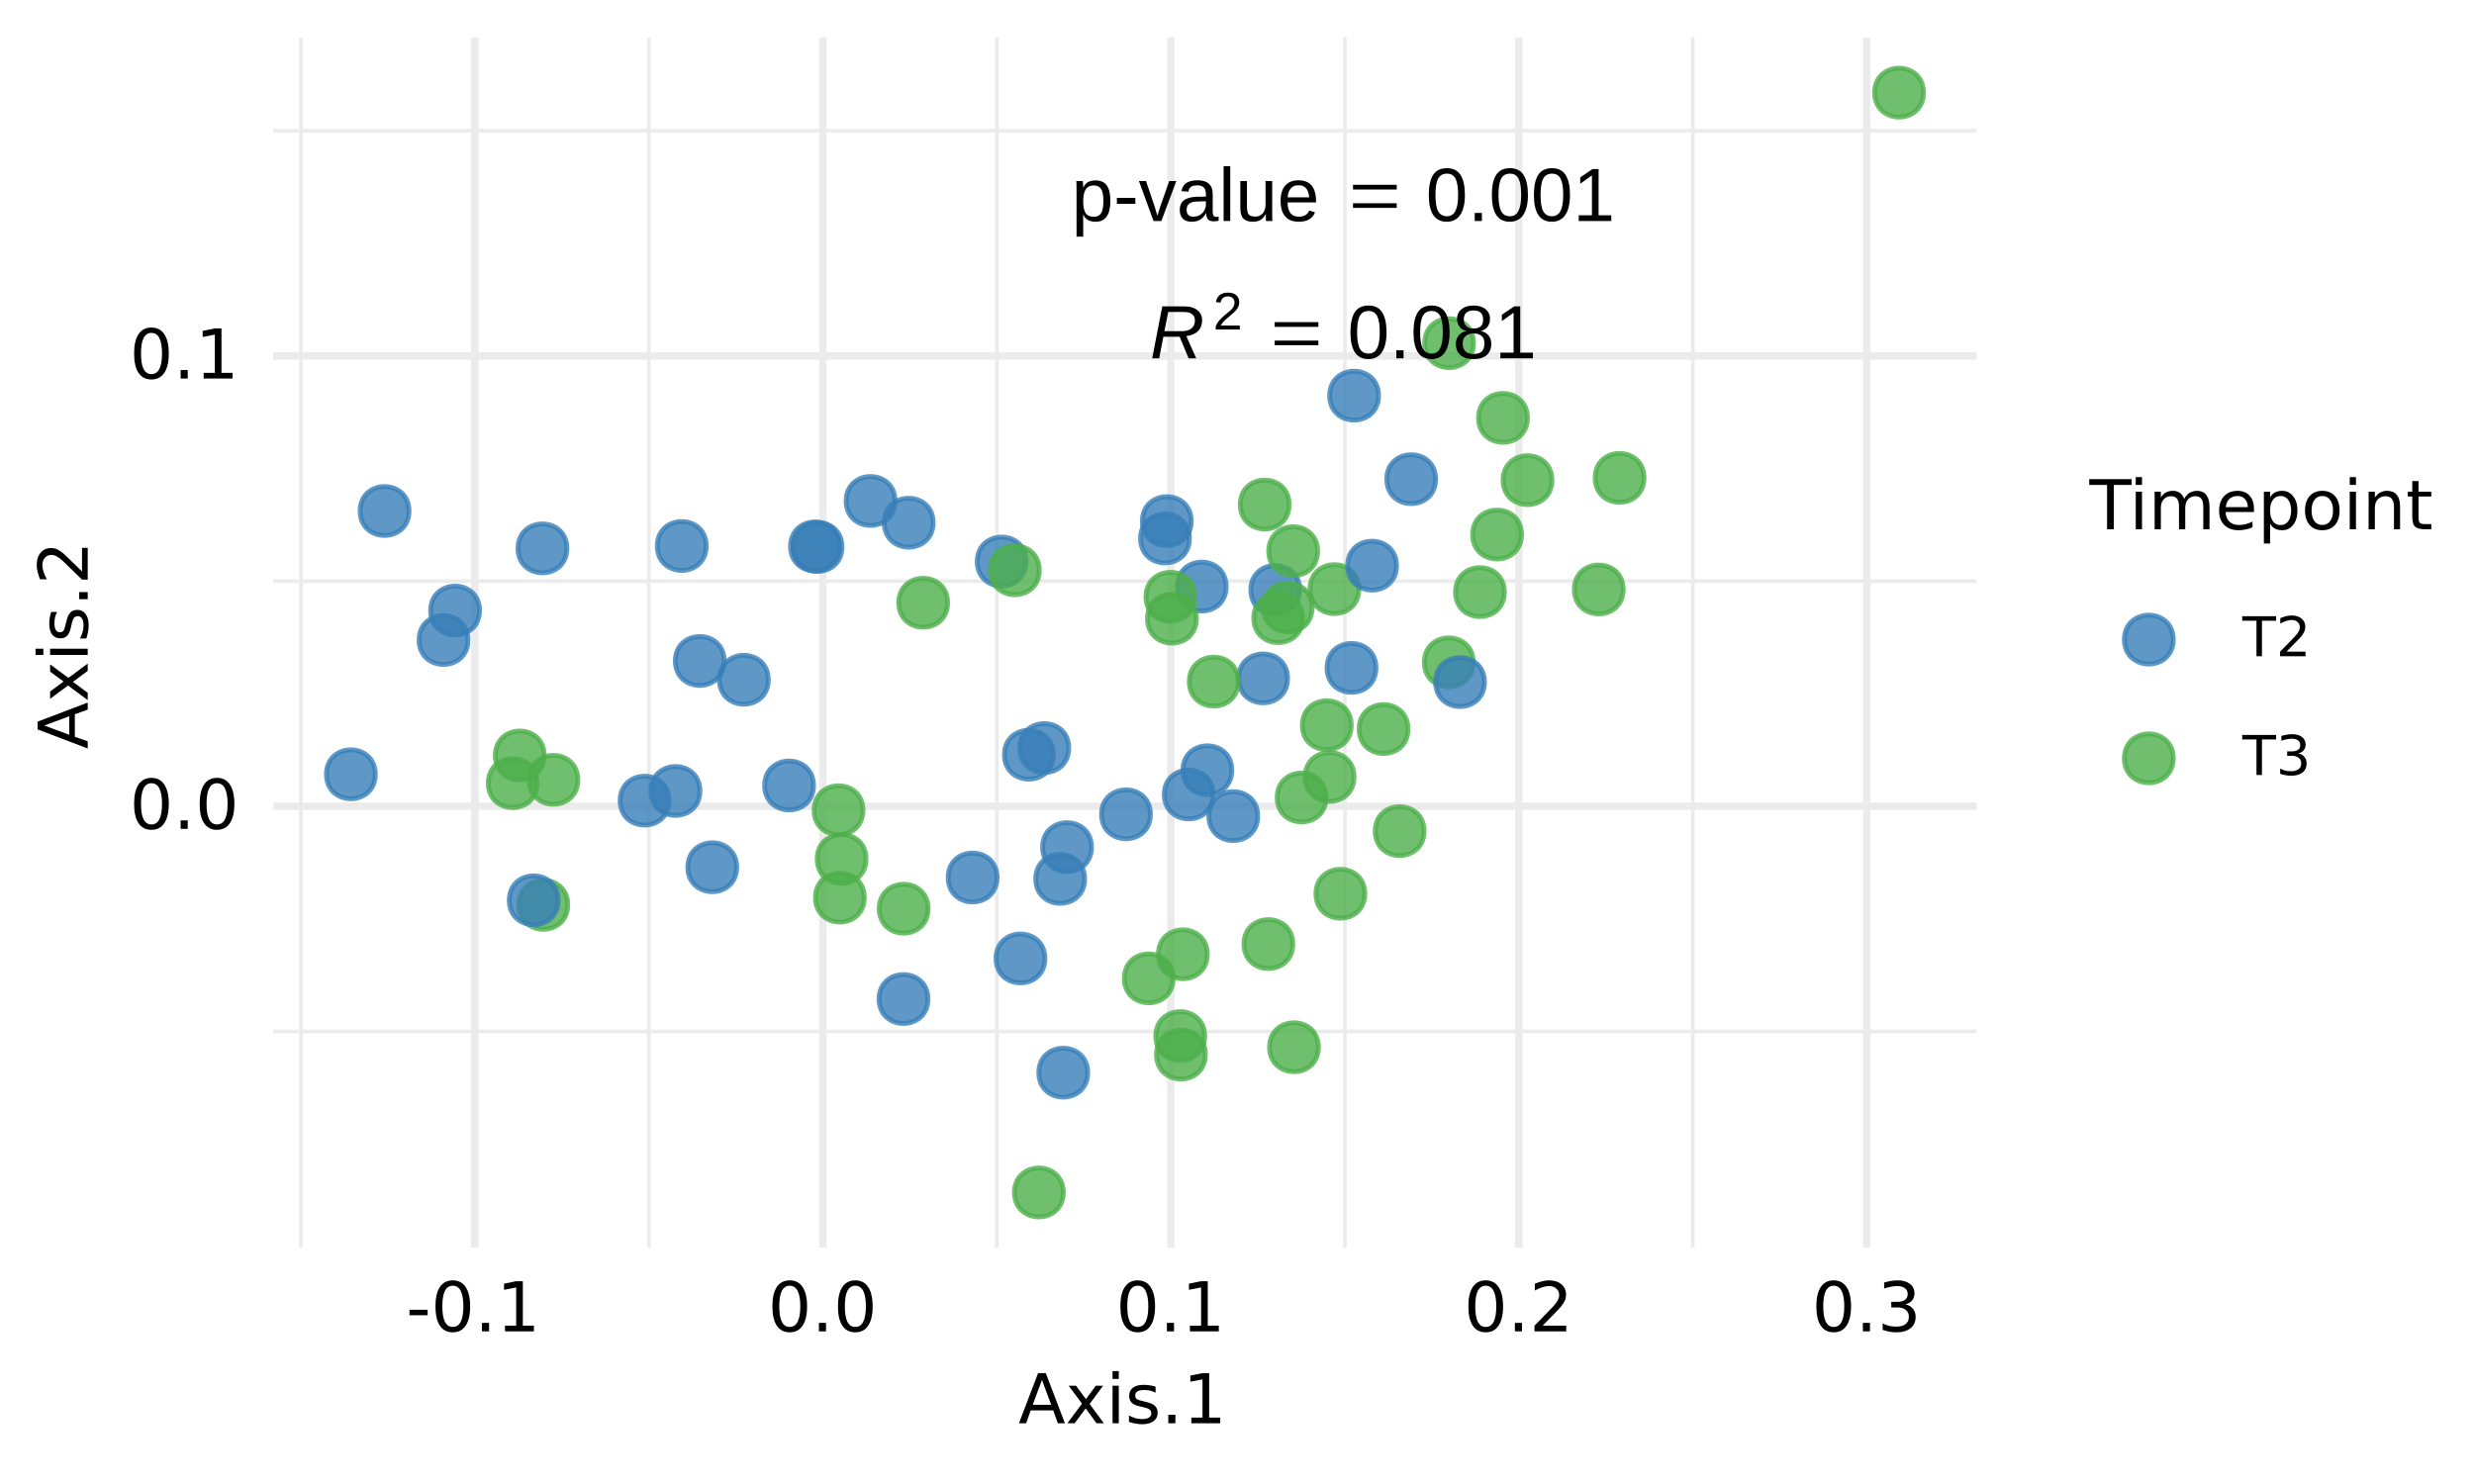<?xml version="1.0" encoding="UTF-8"?>
<svg xmlns="http://www.w3.org/2000/svg" xmlns:xlink="http://www.w3.org/1999/xlink" width="360pt" height="216pt" viewBox="0 0 360 216" version="1.1">
<defs>
<g>
<symbol overflow="visible" id="glyph0-0">
<path style="stroke:none;" d="M 1.094 -7.562 L 7.141 -7.562 L 7.141 0 L 1.094 0 Z M 1.516 -7.156 L 1.516 -0.406 L 6.734 -0.406 L 6.734 -7.156 Z M 1.516 -7.156 "/>
</symbol>
<symbol overflow="visible" id="glyph0-1">
<path style="stroke:none;" d="M 5.656 -2.938 C 5.656 -0.906 4.941 0.109 3.516 0.109 C 2.617 0.109 2.02 -0.227 1.719 -0.906 L 1.688 -0.906 C 1.695 -0.875 1.703 -0.566 1.703 0.016 L 1.703 2.281 L 0.734 2.281 L 0.734 -4.625 C 0.734 -5.219 0.723 -5.613 0.703 -5.812 L 1.641 -5.812 C 1.648 -5.801 1.656 -5.75 1.656 -5.656 C 1.664 -5.57 1.676 -5.438 1.688 -5.25 C 1.695 -5.07 1.703 -4.945 1.703 -4.875 L 1.719 -4.875 C 1.895 -5.238 2.125 -5.5 2.406 -5.656 C 2.688 -5.82 3.055 -5.906 3.516 -5.906 C 4.234 -5.906 4.77 -5.664 5.125 -5.188 C 5.477 -4.707 5.656 -3.957 5.656 -2.938 Z M 4.641 -2.906 C 4.641 -3.719 4.531 -4.297 4.312 -4.641 C 4.094 -4.992 3.742 -5.172 3.266 -5.172 C 2.891 -5.172 2.594 -5.086 2.375 -4.922 C 2.156 -4.766 1.988 -4.516 1.875 -4.172 C 1.758 -3.828 1.703 -3.383 1.703 -2.844 C 1.703 -2.07 1.82 -1.504 2.062 -1.141 C 2.312 -0.785 2.711 -0.609 3.266 -0.609 C 3.742 -0.609 4.094 -0.785 4.312 -1.141 C 4.531 -1.492 4.641 -2.082 4.641 -2.906 Z M 4.641 -2.906 "/>
</symbol>
<symbol overflow="visible" id="glyph0-2">
<path style="stroke:none;" d="M 0.484 -2.5 L 0.484 -3.359 L 3.172 -3.359 L 3.172 -2.5 Z M 0.484 -2.5 "/>
</symbol>
<symbol overflow="visible" id="glyph0-3">
<path style="stroke:none;" d="M 3.297 0 L 2.156 0 L 0.031 -5.812 L 1.062 -5.812 L 2.344 -2.031 C 2.395 -1.883 2.52 -1.457 2.719 -0.75 L 2.906 -1.391 L 3.109 -2.016 L 4.438 -5.812 L 5.469 -5.812 Z M 3.297 0 "/>
</symbol>
<symbol overflow="visible" id="glyph0-4">
<path style="stroke:none;" d="M 2.219 0.109 C 1.633 0.109 1.195 -0.039 0.906 -0.344 C 0.613 -0.656 0.469 -1.082 0.469 -1.625 C 0.469 -2.227 0.664 -2.688 1.062 -3 C 1.457 -3.32 2.094 -3.5 2.969 -3.531 L 4.281 -3.547 L 4.281 -3.859 C 4.281 -4.336 4.176 -4.676 3.969 -4.875 C 3.77 -5.082 3.457 -5.188 3.031 -5.188 C 2.602 -5.188 2.289 -5.113 2.094 -4.969 C 1.895 -4.82 1.773 -4.586 1.734 -4.266 L 0.719 -4.344 C 0.883 -5.395 1.664 -5.922 3.062 -5.922 C 3.789 -5.922 4.336 -5.754 4.703 -5.422 C 5.078 -5.086 5.266 -4.602 5.266 -3.969 L 5.266 -1.469 C 5.266 -1.176 5.301 -0.957 5.375 -0.812 C 5.445 -0.664 5.586 -0.594 5.797 -0.594 C 5.891 -0.594 6 -0.609 6.125 -0.641 L 6.125 -0.031 C 5.875 0.02 5.625 0.047 5.375 0.047 C 5.008 0.047 4.742 -0.047 4.578 -0.234 C 4.422 -0.422 4.332 -0.711 4.312 -1.109 L 4.281 -1.109 C 4.031 -0.672 3.738 -0.359 3.406 -0.172 C 3.082 0.016 2.688 0.109 2.219 0.109 Z M 2.438 -0.625 C 2.789 -0.625 3.102 -0.703 3.375 -0.859 C 3.656 -1.016 3.875 -1.234 4.031 -1.516 C 4.195 -1.797 4.281 -2.086 4.281 -2.391 L 4.281 -2.875 L 3.219 -2.844 C 2.77 -2.844 2.426 -2.797 2.188 -2.703 C 1.957 -2.617 1.781 -2.488 1.656 -2.312 C 1.531 -2.133 1.469 -1.898 1.469 -1.609 C 1.469 -1.297 1.551 -1.051 1.719 -0.875 C 1.883 -0.707 2.125 -0.625 2.438 -0.625 Z M 2.438 -0.625 "/>
</symbol>
<symbol overflow="visible" id="glyph0-5">
<path style="stroke:none;" d="M 0.734 0 L 0.734 -7.969 L 1.703 -7.969 L 1.703 0 Z M 0.734 0 "/>
</symbol>
<symbol overflow="visible" id="glyph0-6">
<path style="stroke:none;" d="M 1.688 -5.812 L 1.688 -2.125 C 1.688 -1.738 1.723 -1.441 1.797 -1.234 C 1.867 -1.023 1.988 -0.875 2.156 -0.781 C 2.32 -0.688 2.566 -0.641 2.891 -0.641 C 3.348 -0.641 3.711 -0.797 3.984 -1.109 C 4.254 -1.43 4.391 -1.875 4.391 -2.438 L 4.391 -5.812 L 5.359 -5.812 L 5.359 -1.234 C 5.359 -0.555 5.367 -0.145 5.391 0 L 4.469 0 C 4.469 -0.02 4.461 -0.066 4.453 -0.141 C 4.453 -0.223 4.445 -0.312 4.438 -0.406 C 4.438 -0.508 4.438 -0.707 4.438 -1 L 4.422 -1 C 4.191 -0.594 3.93 -0.305 3.641 -0.141 C 3.348 0.023 2.988 0.109 2.562 0.109 C 1.914 0.109 1.445 -0.047 1.156 -0.359 C 0.863 -0.68 0.719 -1.207 0.719 -1.938 L 0.719 -5.812 Z M 1.688 -5.812 "/>
</symbol>
<symbol overflow="visible" id="glyph0-7">
<path style="stroke:none;" d="M 1.484 -2.703 C 1.484 -2.035 1.617 -1.52 1.891 -1.156 C 2.172 -0.801 2.578 -0.625 3.109 -0.625 C 3.523 -0.625 3.859 -0.707 4.109 -0.875 C 4.359 -1.039 4.531 -1.254 4.625 -1.516 L 5.469 -1.266 C 5.125 -0.348 4.336 0.109 3.109 0.109 C 2.242 0.109 1.586 -0.145 1.141 -0.656 C 0.691 -1.164 0.469 -1.926 0.469 -2.938 C 0.469 -3.906 0.691 -4.645 1.141 -5.156 C 1.586 -5.664 2.227 -5.922 3.062 -5.922 C 4.77 -5.922 5.625 -4.891 5.625 -2.828 L 5.625 -2.703 Z M 4.625 -3.438 C 4.57 -4.051 4.414 -4.5 4.156 -4.781 C 3.906 -5.062 3.535 -5.203 3.047 -5.203 C 2.578 -5.203 2.207 -5.047 1.938 -4.734 C 1.664 -4.422 1.52 -3.988 1.5 -3.438 Z M 4.625 -3.438 "/>
</symbol>
<symbol overflow="visible" id="glyph0-8">
<path style="stroke:none;" d="M 5.688 -3.781 C 5.688 -2.52 5.461 -1.555 5.016 -0.891 C 4.566 -0.223 3.91 0.109 3.047 0.109 C 2.172 0.109 1.516 -0.219 1.078 -0.875 C 0.648 -1.539 0.438 -2.508 0.438 -3.781 C 0.438 -5.082 0.645 -6.055 1.062 -6.703 C 1.488 -7.359 2.16 -7.688 3.078 -7.688 C 3.973 -7.688 4.629 -7.359 5.047 -6.703 C 5.473 -6.047 5.688 -5.07 5.688 -3.781 Z M 4.703 -3.781 C 4.703 -4.875 4.578 -5.664 4.328 -6.156 C 4.078 -6.645 3.66 -6.891 3.078 -6.891 C 2.484 -6.891 2.055 -6.648 1.797 -6.172 C 1.535 -5.691 1.406 -4.895 1.406 -3.781 C 1.406 -2.707 1.535 -1.922 1.797 -1.422 C 2.066 -0.93 2.488 -0.688 3.062 -0.688 C 3.625 -0.688 4.035 -0.938 4.297 -1.438 C 4.566 -1.945 4.703 -2.727 4.703 -3.781 Z M 4.703 -3.781 "/>
</symbol>
<symbol overflow="visible" id="glyph0-9">
<path style="stroke:none;" d="M 1 0 L 1 -1.172 L 2.047 -1.172 L 2.047 0 Z M 1 0 "/>
</symbol>
<symbol overflow="visible" id="glyph0-10">
<path style="stroke:none;" d="M 0.844 0 L 0.844 -0.828 L 2.766 -0.828 L 2.766 -6.641 L 1.062 -5.422 L 1.062 -6.344 L 2.844 -7.562 L 3.734 -7.562 L 3.734 -0.828 L 5.578 -0.828 L 5.578 0 Z M 0.844 0 "/>
</symbol>
<symbol overflow="visible" id="glyph0-11">
<path style="stroke:none;" d="M 5.641 -2.109 C 5.641 -1.41 5.414 -0.863 4.969 -0.469 C 4.531 -0.082 3.895 0.109 3.062 0.109 C 2.25 0.109 1.613 -0.082 1.156 -0.469 C 0.707 -0.852 0.484 -1.395 0.484 -2.094 C 0.484 -2.594 0.625 -3.008 0.906 -3.344 C 1.188 -3.676 1.547 -3.879 1.984 -3.953 L 1.984 -3.984 C 1.578 -4.078 1.254 -4.285 1.016 -4.609 C 0.773 -4.93 0.656 -5.305 0.656 -5.734 C 0.656 -6.316 0.867 -6.785 1.297 -7.141 C 1.734 -7.504 2.316 -7.688 3.047 -7.688 C 3.785 -7.688 4.367 -7.508 4.797 -7.156 C 5.234 -6.801 5.453 -6.328 5.453 -5.734 C 5.453 -5.297 5.332 -4.914 5.094 -4.594 C 4.852 -4.27 4.523 -4.066 4.109 -3.984 L 4.109 -3.969 C 4.586 -3.883 4.961 -3.676 5.234 -3.344 C 5.504 -3.02 5.641 -2.609 5.641 -2.109 Z M 4.453 -5.672 C 4.453 -6.535 3.984 -6.969 3.047 -6.969 C 2.586 -6.969 2.238 -6.859 2 -6.641 C 1.758 -6.422 1.641 -6.098 1.641 -5.672 C 1.641 -5.242 1.758 -4.914 2 -4.688 C 2.25 -4.457 2.598 -4.344 3.047 -4.344 C 3.504 -4.344 3.852 -4.445 4.094 -4.656 C 4.332 -4.863 4.453 -5.203 4.453 -5.672 Z M 4.641 -2.203 C 4.641 -2.672 4.5 -3.023 4.219 -3.266 C 3.938 -3.504 3.547 -3.625 3.047 -3.625 C 2.547 -3.625 2.16 -3.492 1.891 -3.234 C 1.617 -2.984 1.484 -2.633 1.484 -2.188 C 1.484 -1.145 2.016 -0.625 3.078 -0.625 C 3.598 -0.625 3.988 -0.75 4.25 -1 C 4.508 -1.25 4.641 -1.648 4.641 -2.203 Z M 4.641 -2.203 "/>
</symbol>
<symbol overflow="visible" id="glyph1-0">
<path style="stroke:none;" d="M 0.359 0 L 0.359 -7.328 L 3.281 -7.328 L 3.281 0 Z M 0.734 -0.359 L 2.922 -0.359 L 2.922 -6.969 L 0.734 -6.969 Z M 0.734 -0.359 "/>
</symbol>
<symbol overflow="visible" id="glyph1-1">
<path style="stroke:none;" d="M 1.188 -1.578 L 1.188 -2.25 L 7.547 -2.25 L 7.547 -1.578 Z M 1.188 -4.25 L 1.188 -4.938 L 7.547 -4.938 L 7.547 -4.25 Z M 1.188 -4.25 "/>
</symbol>
<symbol overflow="visible" id="glyph2-0">
<path style="stroke:none;" d="M 1.094 -7.562 L 7.141 -7.562 L 7.141 0 L 1.094 0 Z M 1.516 -7.156 L 1.516 -0.406 L 6.734 -0.406 L 6.734 -7.156 Z M 1.516 -7.156 "/>
</symbol>
<symbol overflow="visible" id="glyph2-1">
<path style="stroke:none;" d="M 5.641 0 L 4.344 -3.141 L 1.969 -3.141 L 1.359 0 L 0.344 0 L 1.812 -7.562 L 5.094 -7.562 C 5.852 -7.562 6.461 -7.379 6.922 -7.016 C 7.379 -6.648 7.609 -6.172 7.609 -5.578 C 7.609 -4.91 7.414 -4.379 7.031 -3.984 C 6.645 -3.586 6.07 -3.336 5.312 -3.234 L 6.75 0 Z M 4.609 -3.953 C 5.254 -3.953 5.738 -4.086 6.062 -4.359 C 6.395 -4.629 6.562 -5.008 6.562 -5.5 C 6.562 -5.906 6.426 -6.211 6.156 -6.422 C 5.895 -6.641 5.5 -6.75 4.969 -6.75 L 2.672 -6.75 L 2.125 -3.953 Z M 4.609 -3.953 "/>
</symbol>
<symbol overflow="visible" id="glyph3-0">
<path style="stroke:none;" d="M 0.766 -5.297 L 5 -5.297 L 5 0 L 0.766 0 Z M 1.062 -5.016 L 1.062 -0.281 L 4.719 -0.281 L 4.719 -5.016 Z M 1.062 -5.016 "/>
</symbol>
<symbol overflow="visible" id="glyph3-1">
<path style="stroke:none;" d="M 0.391 0 L 0.391 -0.484 C 0.516 -0.773 0.664 -1.031 0.844 -1.25 C 1.031 -1.477 1.223 -1.68 1.422 -1.859 C 1.629 -2.047 1.832 -2.219 2.031 -2.375 C 2.238 -2.531 2.422 -2.68 2.578 -2.828 C 2.742 -2.984 2.875 -3.145 2.969 -3.312 C 3.07 -3.488 3.125 -3.688 3.125 -3.906 C 3.125 -4.195 3.035 -4.422 2.859 -4.578 C 2.691 -4.742 2.457 -4.828 2.156 -4.828 C 1.863 -4.828 1.625 -4.75 1.438 -4.594 C 1.25 -4.438 1.141 -4.211 1.109 -3.922 L 0.422 -3.984 C 0.473 -4.41 0.648 -4.75 0.953 -5 C 1.266 -5.25 1.664 -5.375 2.156 -5.375 C 2.688 -5.375 3.094 -5.25 3.375 -5 C 3.664 -4.75 3.812 -4.391 3.812 -3.922 C 3.812 -3.723 3.766 -3.52 3.672 -3.312 C 3.578 -3.113 3.438 -2.91 3.25 -2.703 C 3.062 -2.504 2.707 -2.191 2.188 -1.766 C 1.895 -1.523 1.664 -1.312 1.5 -1.125 C 1.332 -0.938 1.207 -0.754 1.125 -0.578 L 3.891 -0.578 L 3.891 0 Z M 0.391 0 "/>
</symbol>
<symbol overflow="visible" id="glyph4-0">
<path style="stroke:none;" d="M 0.5 1.766 L 0.5 -7.047 L 5.5 -7.047 L 5.5 1.766 Z M 1.062 1.219 L 4.938 1.219 L 4.938 -6.484 L 1.062 -6.484 Z M 1.062 1.219 "/>
</symbol>
<symbol overflow="visible" id="glyph4-1">
<path style="stroke:none;" d="M 3.172 -6.641 C 2.672 -6.641 2.289 -6.391 2.031 -5.891 C 1.781 -5.391 1.656 -4.641 1.656 -3.641 C 1.656 -2.641 1.781 -1.891 2.031 -1.391 C 2.289 -0.891 2.672 -0.641 3.172 -0.641 C 3.691 -0.641 4.078 -0.891 4.328 -1.391 C 4.586 -1.891 4.719 -2.641 4.719 -3.641 C 4.719 -4.641 4.586 -5.391 4.328 -5.891 C 4.078 -6.391 3.691 -6.641 3.172 -6.641 Z M 3.172 -7.422 C 3.992 -7.422 4.617 -7.098 5.047 -6.453 C 5.484 -5.805 5.703 -4.867 5.703 -3.641 C 5.703 -2.41 5.484 -1.473 5.047 -0.828 C 4.617 -0.18 3.992 0.141 3.172 0.141 C 2.359 0.141 1.734 -0.18 1.297 -0.828 C 0.867 -1.473 0.656 -2.41 0.656 -3.641 C 0.656 -4.867 0.867 -5.805 1.297 -6.453 C 1.734 -7.098 2.359 -7.422 3.172 -7.422 Z M 3.172 -7.422 "/>
</symbol>
<symbol overflow="visible" id="glyph4-2">
<path style="stroke:none;" d="M 1.062 -1.234 L 2.094 -1.234 L 2.094 0 L 1.062 0 Z M 1.062 -1.234 "/>
</symbol>
<symbol overflow="visible" id="glyph4-3">
<path style="stroke:none;" d="M 1.234 -0.828 L 2.859 -0.828 L 2.859 -6.391 L 1.094 -6.047 L 1.094 -6.938 L 2.844 -7.297 L 3.828 -7.297 L 3.828 -0.828 L 5.438 -0.828 L 5.438 0 L 1.234 0 Z M 1.234 -0.828 "/>
</symbol>
<symbol overflow="visible" id="glyph4-4">
<path style="stroke:none;" d="M 0.484 -3.141 L 3.125 -3.141 L 3.125 -2.344 L 0.484 -2.344 Z M 0.484 -3.141 "/>
</symbol>
<symbol overflow="visible" id="glyph4-5">
<path style="stroke:none;" d="M 1.922 -0.828 L 5.359 -0.828 L 5.359 0 L 0.734 0 L 0.734 -0.828 C 1.109 -1.211 1.617 -1.734 2.266 -2.391 C 2.91 -3.047 3.316 -3.469 3.484 -3.656 C 3.797 -4.008 4.016 -4.305 4.141 -4.547 C 4.266 -4.797 4.328 -5.039 4.328 -5.281 C 4.328 -5.664 4.191 -5.977 3.922 -6.219 C 3.648 -6.469 3.297 -6.594 2.859 -6.594 C 2.547 -6.594 2.219 -6.535 1.875 -6.422 C 1.539 -6.316 1.176 -6.156 0.781 -5.938 L 0.781 -6.938 C 1.176 -7.094 1.547 -7.211 1.891 -7.297 C 2.234 -7.379 2.551 -7.422 2.844 -7.422 C 3.594 -7.422 4.191 -7.234 4.641 -6.859 C 5.098 -6.484 5.328 -5.977 5.328 -5.344 C 5.328 -5.039 5.27 -4.754 5.156 -4.484 C 5.039 -4.223 4.836 -3.91 4.547 -3.547 C 4.461 -3.453 4.203 -3.176 3.766 -2.719 C 3.328 -2.27 2.711 -1.641 1.922 -0.828 Z M 1.922 -0.828 "/>
</symbol>
<symbol overflow="visible" id="glyph4-6">
<path style="stroke:none;" d="M 4.062 -3.938 C 4.531 -3.832 4.895 -3.617 5.156 -3.297 C 5.426 -2.984 5.562 -2.594 5.562 -2.125 C 5.562 -1.406 5.312 -0.848 4.812 -0.453 C 4.32 -0.055 3.617 0.141 2.703 0.141 C 2.398 0.141 2.086 0.109 1.766 0.047 C 1.441 -0.016 1.109 -0.102 0.766 -0.219 L 0.766 -1.172 C 1.035 -1.016 1.332 -0.895 1.656 -0.812 C 1.988 -0.727 2.332 -0.688 2.688 -0.688 C 3.301 -0.688 3.77 -0.805 4.094 -1.047 C 4.414 -1.297 4.578 -1.656 4.578 -2.125 C 4.578 -2.551 4.426 -2.883 4.125 -3.125 C 3.82 -3.363 3.406 -3.484 2.875 -3.484 L 2.016 -3.484 L 2.016 -4.297 L 2.906 -4.297 C 3.395 -4.297 3.766 -4.395 4.016 -4.594 C 4.273 -4.789 4.406 -5.07 4.406 -5.438 C 4.406 -5.801 4.27 -6.082 4 -6.281 C 3.738 -6.488 3.363 -6.594 2.875 -6.594 C 2.602 -6.594 2.312 -6.562 2 -6.5 C 1.688 -6.445 1.348 -6.359 0.984 -6.234 L 0.984 -7.109 C 1.359 -7.211 1.707 -7.289 2.031 -7.344 C 2.363 -7.395 2.672 -7.422 2.953 -7.422 C 3.703 -7.422 4.297 -7.25 4.734 -6.906 C 5.172 -6.57 5.391 -6.113 5.391 -5.531 C 5.391 -5.125 5.273 -4.781 5.047 -4.5 C 4.816 -4.227 4.488 -4.039 4.062 -3.938 Z M 4.062 -3.938 "/>
</symbol>
<symbol overflow="visible" id="glyph4-7">
<path style="stroke:none;" d="M 3.422 -6.312 L 2.078 -2.688 L 4.766 -2.688 Z M 2.859 -7.297 L 3.984 -7.297 L 6.766 0 L 5.734 0 L 5.062 -1.875 L 1.781 -1.875 L 1.125 0 L 0.078 0 Z M 2.859 -7.297 "/>
</symbol>
<symbol overflow="visible" id="glyph4-8">
<path style="stroke:none;" d="M 5.484 -5.469 L 3.516 -2.812 L 5.594 0 L 4.531 0 L 2.938 -2.156 L 1.344 0 L 0.281 0 L 2.406 -2.859 L 0.469 -5.469 L 1.531 -5.469 L 2.984 -3.516 L 4.422 -5.469 Z M 5.484 -5.469 "/>
</symbol>
<symbol overflow="visible" id="glyph4-9">
<path style="stroke:none;" d="M 0.938 -5.469 L 1.844 -5.469 L 1.844 0 L 0.938 0 Z M 0.938 -7.594 L 1.844 -7.594 L 1.844 -6.453 L 0.938 -6.453 Z M 0.938 -7.594 "/>
</symbol>
<symbol overflow="visible" id="glyph4-10">
<path style="stroke:none;" d="M 4.422 -5.312 L 4.422 -4.453 C 4.172 -4.586 3.91 -4.688 3.641 -4.75 C 3.367 -4.812 3.082 -4.844 2.781 -4.844 C 2.344 -4.844 2.008 -4.773 1.781 -4.641 C 1.562 -4.504 1.453 -4.301 1.453 -4.031 C 1.453 -3.82 1.531 -3.656 1.688 -3.531 C 1.844 -3.414 2.164 -3.305 2.656 -3.203 L 2.953 -3.125 C 3.598 -2.988 4.051 -2.797 4.312 -2.547 C 4.582 -2.297 4.719 -1.953 4.719 -1.516 C 4.719 -1.004 4.516 -0.598 4.109 -0.297 C 3.711 -0.004 3.164 0.141 2.469 0.141 C 2.164 0.141 1.852 0.109 1.531 0.047 C 1.219 -0.004 0.891 -0.086 0.547 -0.203 L 0.547 -1.125 C 0.879 -0.957 1.203 -0.828 1.516 -0.734 C 1.836 -0.648 2.16 -0.609 2.484 -0.609 C 2.898 -0.609 3.223 -0.68 3.453 -0.828 C 3.68 -0.973 3.797 -1.176 3.797 -1.438 C 3.797 -1.688 3.711 -1.875 3.547 -2 C 3.391 -2.133 3.031 -2.258 2.469 -2.375 L 2.156 -2.453 C 1.602 -2.566 1.203 -2.742 0.953 -2.984 C 0.703 -3.234 0.578 -3.566 0.578 -3.984 C 0.578 -4.504 0.758 -4.898 1.125 -5.172 C 1.488 -5.453 2.008 -5.594 2.688 -5.594 C 3.008 -5.594 3.316 -5.566 3.609 -5.516 C 3.91 -5.473 4.18 -5.406 4.422 -5.312 Z M 4.422 -5.312 "/>
</symbol>
<symbol overflow="visible" id="glyph4-11">
<path style="stroke:none;" d="M -0.031 -7.297 L 6.141 -7.297 L 6.141 -6.453 L 3.547 -6.453 L 3.547 0 L 2.562 0 L 2.562 -6.453 L -0.031 -6.453 Z M -0.031 -7.297 "/>
</symbol>
<symbol overflow="visible" id="glyph4-12">
<path style="stroke:none;" d="M 5.203 -4.422 C 5.422 -4.828 5.688 -5.125 6 -5.312 C 6.312 -5.5 6.68 -5.594 7.109 -5.594 C 7.68 -5.594 8.117 -5.395 8.422 -5 C 8.734 -4.602 8.891 -4.035 8.891 -3.297 L 8.891 0 L 7.984 0 L 7.984 -3.266 C 7.984 -3.797 7.891 -4.188 7.703 -4.438 C 7.523 -4.688 7.242 -4.812 6.859 -4.812 C 6.391 -4.812 6.02 -4.656 5.75 -4.344 C 5.488 -4.039 5.359 -3.625 5.359 -3.094 L 5.359 0 L 4.453 0 L 4.453 -3.266 C 4.453 -3.797 4.359 -4.188 4.172 -4.438 C 3.984 -4.688 3.695 -4.812 3.312 -4.812 C 2.852 -4.812 2.488 -4.656 2.219 -4.344 C 1.945 -4.039 1.812 -3.625 1.812 -3.094 L 1.812 0 L 0.906 0 L 0.906 -5.469 L 1.812 -5.469 L 1.812 -4.625 C 2.02 -4.957 2.266 -5.203 2.547 -5.359 C 2.836 -5.516 3.176 -5.594 3.562 -5.594 C 3.969 -5.594 4.305 -5.492 4.578 -5.297 C 4.859 -5.098 5.066 -4.805 5.203 -4.422 Z M 5.203 -4.422 "/>
</symbol>
<symbol overflow="visible" id="glyph4-13">
<path style="stroke:none;" d="M 5.625 -2.953 L 5.625 -2.516 L 1.484 -2.516 C 1.523 -1.898 1.711 -1.43 2.047 -1.109 C 2.379 -0.785 2.844 -0.625 3.438 -0.625 C 3.781 -0.625 4.113 -0.664 4.438 -0.75 C 4.77 -0.832 5.094 -0.957 5.406 -1.125 L 5.406 -0.281 C 5.082 -0.145 4.75 -0.039 4.406 0.031 C 4.07 0.102 3.734 0.141 3.391 0.141 C 2.516 0.141 1.82 -0.109 1.312 -0.609 C 0.801 -1.117 0.547 -1.812 0.547 -2.688 C 0.547 -3.582 0.785 -4.289 1.266 -4.812 C 1.754 -5.332 2.41 -5.594 3.234 -5.594 C 3.973 -5.594 4.555 -5.359 4.984 -4.891 C 5.41 -4.422 5.625 -3.773 5.625 -2.953 Z M 4.719 -3.219 C 4.719 -3.707 4.582 -4.098 4.312 -4.391 C 4.039 -4.691 3.688 -4.844 3.25 -4.844 C 2.738 -4.844 2.332 -4.695 2.031 -4.406 C 1.738 -4.125 1.566 -3.727 1.516 -3.219 Z M 4.719 -3.219 "/>
</symbol>
<symbol overflow="visible" id="glyph4-14">
<path style="stroke:none;" d="M 1.812 -0.828 L 1.812 2.078 L 0.906 2.078 L 0.906 -5.469 L 1.812 -5.469 L 1.812 -4.641 C 2 -4.961 2.234 -5.203 2.516 -5.359 C 2.805 -5.516 3.156 -5.594 3.562 -5.594 C 4.227 -5.594 4.766 -5.328 5.172 -4.797 C 5.586 -4.273 5.797 -3.586 5.797 -2.734 C 5.797 -1.867 5.586 -1.172 5.172 -0.641 C 4.766 -0.117 4.227 0.141 3.562 0.141 C 3.156 0.141 2.805 0.062 2.516 -0.094 C 2.234 -0.25 2 -0.492 1.812 -0.828 Z M 4.875 -2.734 C 4.875 -3.391 4.734 -3.906 4.453 -4.281 C 4.18 -4.656 3.812 -4.844 3.344 -4.844 C 2.863 -4.844 2.488 -4.656 2.219 -4.281 C 1.945 -3.906 1.812 -3.391 1.812 -2.734 C 1.812 -2.066 1.945 -1.547 2.219 -1.172 C 2.488 -0.797 2.863 -0.609 3.344 -0.609 C 3.812 -0.609 4.18 -0.797 4.453 -1.172 C 4.734 -1.547 4.875 -2.066 4.875 -2.734 Z M 4.875 -2.734 "/>
</symbol>
<symbol overflow="visible" id="glyph4-15">
<path style="stroke:none;" d="M 3.062 -4.844 C 2.582 -4.844 2.203 -4.656 1.922 -4.281 C 1.641 -3.906 1.5 -3.391 1.5 -2.734 C 1.5 -2.078 1.633 -1.562 1.906 -1.188 C 2.188 -0.812 2.57 -0.625 3.062 -0.625 C 3.539 -0.625 3.922 -0.812 4.203 -1.188 C 4.484 -1.562 4.625 -2.078 4.625 -2.734 C 4.625 -3.379 4.484 -3.891 4.203 -4.266 C 3.922 -4.648 3.539 -4.844 3.062 -4.844 Z M 3.062 -5.594 C 3.844 -5.594 4.457 -5.336 4.906 -4.828 C 5.352 -4.328 5.578 -3.629 5.578 -2.734 C 5.578 -1.836 5.352 -1.133 4.906 -0.625 C 4.457 -0.113 3.844 0.141 3.062 0.141 C 2.281 0.141 1.664 -0.113 1.219 -0.625 C 0.77 -1.133 0.547 -1.836 0.547 -2.734 C 0.547 -3.629 0.77 -4.328 1.219 -4.828 C 1.664 -5.336 2.281 -5.594 3.062 -5.594 Z M 3.062 -5.594 "/>
</symbol>
<symbol overflow="visible" id="glyph4-16">
<path style="stroke:none;" d="M 5.484 -3.297 L 5.484 0 L 4.594 0 L 4.594 -3.266 C 4.594 -3.785 4.488 -4.172 4.281 -4.422 C 4.082 -4.68 3.781 -4.812 3.375 -4.812 C 2.895 -4.812 2.516 -4.656 2.234 -4.344 C 1.953 -4.039 1.812 -3.625 1.812 -3.094 L 1.812 0 L 0.906 0 L 0.906 -5.469 L 1.812 -5.469 L 1.812 -4.625 C 2.031 -4.945 2.285 -5.188 2.578 -5.344 C 2.867 -5.508 3.203 -5.594 3.578 -5.594 C 4.203 -5.594 4.676 -5.398 5 -5.016 C 5.32 -4.629 5.484 -4.055 5.484 -3.297 Z M 5.484 -3.297 "/>
</symbol>
<symbol overflow="visible" id="glyph4-17">
<path style="stroke:none;" d="M 1.828 -7.016 L 1.828 -5.469 L 3.688 -5.469 L 3.688 -4.766 L 1.828 -4.766 L 1.828 -1.797 C 1.828 -1.359 1.891 -1.07 2.016 -0.938 C 2.141 -0.812 2.391 -0.75 2.766 -0.75 L 3.688 -0.75 L 3.688 0 L 2.766 0 C 2.066 0 1.582 -0.129 1.312 -0.391 C 1.051 -0.648 0.922 -1.117 0.922 -1.797 L 0.922 -4.766 L 0.266 -4.766 L 0.266 -5.469 L 0.922 -5.469 L 0.922 -7.016 Z M 1.828 -7.016 "/>
</symbol>
<symbol overflow="visible" id="glyph5-0">
<path style="stroke:none;" d="M 1.766 -0.5 L -7.047 -0.5 L -7.047 -5.5 L 1.766 -5.5 Z M 1.219 -1.062 L 1.219 -4.938 L -6.484 -4.938 L -6.484 -1.062 Z M 1.219 -1.062 "/>
</symbol>
<symbol overflow="visible" id="glyph5-1">
<path style="stroke:none;" d="M -6.312 -3.422 L -2.688 -2.078 L -2.688 -4.766 Z M -7.297 -2.859 L -7.297 -3.984 L 0 -6.766 L 0 -5.734 L -1.875 -5.062 L -1.875 -1.781 L 0 -1.125 L 0 -0.078 Z M -7.297 -2.859 "/>
</symbol>
<symbol overflow="visible" id="glyph5-2">
<path style="stroke:none;" d="M -5.469 -5.484 L -2.812 -3.516 L 0 -5.594 L 0 -4.531 L -2.156 -2.938 L 0 -1.344 L 0 -0.281 L -2.859 -2.406 L -5.469 -0.469 L -5.469 -1.531 L -3.516 -2.984 L -5.469 -4.422 Z M -5.469 -5.484 "/>
</symbol>
<symbol overflow="visible" id="glyph5-3">
<path style="stroke:none;" d="M -5.469 -0.938 L -5.469 -1.844 L 0 -1.844 L 0 -0.938 Z M -7.594 -0.938 L -7.594 -1.844 L -6.453 -1.844 L -6.453 -0.938 Z M -7.594 -0.938 "/>
</symbol>
<symbol overflow="visible" id="glyph5-4">
<path style="stroke:none;" d="M -5.312 -4.422 L -4.453 -4.422 C -4.586 -4.172 -4.688 -3.91 -4.75 -3.641 C -4.812 -3.367 -4.844 -3.082 -4.844 -2.781 C -4.844 -2.344 -4.773 -2.008 -4.641 -1.781 C -4.504 -1.562 -4.301 -1.453 -4.031 -1.453 C -3.82 -1.453 -3.656 -1.531 -3.531 -1.688 C -3.414 -1.844 -3.305 -2.164 -3.203 -2.656 L -3.125 -2.953 C -2.988 -3.598 -2.797 -4.051 -2.547 -4.312 C -2.297 -4.582 -1.953 -4.719 -1.516 -4.719 C -1.004 -4.719 -0.598 -4.516 -0.297 -4.109 C -0.004 -3.711 0.141 -3.164 0.141 -2.469 C 0.141 -2.164 0.109 -1.852 0.047 -1.531 C -0.004 -1.219 -0.086 -0.891 -0.203 -0.547 L -1.125 -0.547 C -0.957 -0.879 -0.828 -1.203 -0.734 -1.516 C -0.648 -1.836 -0.609 -2.16 -0.609 -2.484 C -0.609 -2.898 -0.68 -3.223 -0.828 -3.453 C -0.973 -3.68 -1.176 -3.797 -1.438 -3.797 C -1.688 -3.797 -1.875 -3.711 -2 -3.547 C -2.133 -3.391 -2.258 -3.031 -2.375 -2.469 L -2.453 -2.156 C -2.566 -1.602 -2.742 -1.203 -2.984 -0.953 C -3.234 -0.703 -3.566 -0.578 -3.984 -0.578 C -4.504 -0.578 -4.898 -0.758 -5.172 -1.125 C -5.453 -1.488 -5.594 -2.008 -5.594 -2.688 C -5.594 -3.008 -5.566 -3.316 -5.516 -3.609 C -5.473 -3.91 -5.406 -4.18 -5.312 -4.422 Z M -5.312 -4.422 "/>
</symbol>
<symbol overflow="visible" id="glyph5-5">
<path style="stroke:none;" d="M -1.234 -1.062 L -1.234 -2.094 L 0 -2.094 L 0 -1.062 Z M -1.234 -1.062 "/>
</symbol>
<symbol overflow="visible" id="glyph5-6">
<path style="stroke:none;" d="M -0.828 -1.922 L -0.828 -5.359 L 0 -5.359 L 0 -0.734 L -0.828 -0.734 C -1.211 -1.109 -1.734 -1.617 -2.391 -2.266 C -3.047 -2.91 -3.469 -3.316 -3.656 -3.484 C -4.008 -3.797 -4.305 -4.016 -4.547 -4.141 C -4.797 -4.266 -5.039 -4.328 -5.281 -4.328 C -5.664 -4.328 -5.977 -4.191 -6.219 -3.922 C -6.469 -3.648 -6.594 -3.297 -6.594 -2.859 C -6.594 -2.547 -6.535 -2.219 -6.422 -1.875 C -6.316 -1.539 -6.156 -1.176 -5.938 -0.781 L -6.938 -0.781 C -7.094 -1.176 -7.211 -1.547 -7.297 -1.891 C -7.379 -2.234 -7.422 -2.551 -7.422 -2.844 C -7.422 -3.594 -7.234 -4.191 -6.859 -4.641 C -6.484 -5.098 -5.977 -5.328 -5.344 -5.328 C -5.039 -5.328 -4.754 -5.27 -4.484 -5.156 C -4.223 -5.039 -3.91 -4.836 -3.547 -4.547 C -3.453 -4.461 -3.176 -4.203 -2.719 -3.766 C -2.27 -3.328 -1.641 -2.711 -0.828 -1.922 Z M -0.828 -1.922 "/>
</symbol>
<symbol overflow="visible" id="glyph6-0">
<path style="stroke:none;" d="M 0.406 1.422 L 0.406 -5.641 L 4.406 -5.641 L 4.406 1.422 Z M 0.844 0.969 L 3.953 0.969 L 3.953 -5.188 L 0.844 -5.188 Z M 0.844 0.969 "/>
</symbol>
<symbol overflow="visible" id="glyph6-1">
<path style="stroke:none;" d="M -0.031 -5.828 L 4.906 -5.828 L 4.906 -5.172 L 2.844 -5.172 L 2.844 0 L 2.047 0 L 2.047 -5.172 L -0.031 -5.172 Z M -0.031 -5.828 "/>
</symbol>
<symbol overflow="visible" id="glyph6-2">
<path style="stroke:none;" d="M 1.531 -0.672 L 4.297 -0.672 L 4.297 0 L 0.594 0 L 0.594 -0.672 C 0.883 -0.973 1.289 -1.383 1.812 -1.906 C 2.332 -2.438 2.656 -2.773 2.781 -2.922 C 3.039 -3.203 3.219 -3.441 3.312 -3.641 C 3.414 -3.836 3.469 -4.031 3.469 -4.219 C 3.469 -4.531 3.359 -4.785 3.141 -4.984 C 2.922 -5.18 2.641 -5.281 2.297 -5.281 C 2.047 -5.281 1.781 -5.234 1.5 -5.141 C 1.227 -5.055 0.938 -4.926 0.625 -4.75 L 0.625 -5.547 C 0.945 -5.68 1.242 -5.781 1.516 -5.844 C 1.797 -5.906 2.051 -5.938 2.281 -5.938 C 2.883 -5.938 3.363 -5.785 3.719 -5.484 C 4.082 -5.18 4.266 -4.781 4.266 -4.281 C 4.266 -4.039 4.219 -3.812 4.125 -3.594 C 4.031 -3.375 3.867 -3.117 3.641 -2.828 C 3.566 -2.754 3.352 -2.535 3 -2.172 C 2.656 -1.816 2.164 -1.316 1.531 -0.672 Z M 1.531 -0.672 "/>
</symbol>
<symbol overflow="visible" id="glyph6-3">
<path style="stroke:none;" d="M 3.25 -3.141 C 3.625 -3.066 3.914 -2.898 4.125 -2.641 C 4.344 -2.391 4.453 -2.078 4.453 -1.703 C 4.453 -1.117 4.254 -0.672 3.859 -0.359 C 3.461 -0.047 2.898 0.109 2.172 0.109 C 1.922 0.109 1.664 0.082 1.406 0.031 C 1.156 -0.008 0.891 -0.078 0.609 -0.172 L 0.609 -0.938 C 0.828 -0.812 1.066 -0.711 1.328 -0.641 C 1.586 -0.578 1.859 -0.547 2.141 -0.547 C 2.641 -0.547 3.02 -0.645 3.281 -0.844 C 3.539 -1.039 3.672 -1.328 3.672 -1.703 C 3.672 -2.047 3.547 -2.312 3.297 -2.5 C 3.055 -2.695 2.723 -2.797 2.297 -2.797 L 1.625 -2.797 L 1.625 -3.438 L 2.328 -3.438 C 2.711 -3.438 3.008 -3.516 3.219 -3.672 C 3.426 -3.828 3.531 -4.051 3.531 -4.344 C 3.531 -4.645 3.422 -4.875 3.203 -5.031 C 2.992 -5.195 2.691 -5.281 2.297 -5.281 C 2.078 -5.281 1.844 -5.254 1.594 -5.203 C 1.352 -5.16 1.082 -5.086 0.781 -4.984 L 0.781 -5.688 C 1.082 -5.77 1.363 -5.832 1.625 -5.875 C 1.883 -5.914 2.133 -5.938 2.375 -5.938 C 2.969 -5.938 3.438 -5.801 3.781 -5.531 C 4.133 -5.258 4.312 -4.891 4.312 -4.422 C 4.312 -4.098 4.219 -3.828 4.031 -3.609 C 3.852 -3.391 3.594 -3.234 3.25 -3.141 Z M 3.25 -3.141 "/>
</symbol>
</g>
<clipPath id="clip1">
  <path d="M 39.789 149 L 288 149 L 288 151 L 39.789 151 Z M 39.789 149 "/>
</clipPath>
<clipPath id="clip2">
  <path d="M 39.789 84 L 288 84 L 288 85 L 39.789 85 Z M 39.789 84 "/>
</clipPath>
<clipPath id="clip3">
  <path d="M 39.789 18 L 288 18 L 288 20 L 39.789 20 Z M 39.789 18 "/>
</clipPath>
<clipPath id="clip4">
  <path d="M 43 5.48 L 45 5.48 L 45 182 L 43 182 Z M 43 5.48 "/>
</clipPath>
<clipPath id="clip5">
  <path d="M 94 5.48 L 95 5.48 L 95 182 L 94 182 Z M 94 5.48 "/>
</clipPath>
<clipPath id="clip6">
  <path d="M 144 5.48 L 146 5.48 L 146 182 L 144 182 Z M 144 5.48 "/>
</clipPath>
<clipPath id="clip7">
  <path d="M 195 5.48 L 196 5.48 L 196 182 L 195 182 Z M 195 5.48 "/>
</clipPath>
<clipPath id="clip8">
  <path d="M 246 5.48 L 247 5.48 L 247 182 L 246 182 Z M 246 5.48 "/>
</clipPath>
<clipPath id="clip9">
  <path d="M 39.789 116 L 288.602 116 L 288.602 118 L 39.789 118 Z M 39.789 116 "/>
</clipPath>
<clipPath id="clip10">
  <path d="M 39.789 51 L 288.602 51 L 288.602 53 L 39.789 53 Z M 39.789 51 "/>
</clipPath>
<clipPath id="clip11">
  <path d="M 68 5.48 L 70 5.48 L 70 182.57 L 68 182.57 Z M 68 5.48 "/>
</clipPath>
<clipPath id="clip12">
  <path d="M 119 5.48 L 121 5.48 L 121 182.57 L 119 182.57 Z M 119 5.48 "/>
</clipPath>
<clipPath id="clip13">
  <path d="M 169 5.48 L 171 5.48 L 171 182.57 L 169 182.57 Z M 169 5.48 "/>
</clipPath>
<clipPath id="clip14">
  <path d="M 220 5.48 L 222 5.48 L 222 182.57 L 220 182.57 Z M 220 5.48 "/>
</clipPath>
<clipPath id="clip15">
  <path d="M 271 5.48 L 273 5.48 L 273 182.57 L 271 182.57 Z M 271 5.48 "/>
</clipPath>
</defs>
<g id="surface112">
<rect x="0" y="0" width="360" height="216" style="fill:rgb(100%,100%,100%);fill-opacity:1;stroke:none;"/>
<g clip-path="url(#clip1)" clip-rule="nonzero">
<path style="fill:none;stroke-width:0.533;stroke-linecap:butt;stroke-linejoin:round;stroke:rgb(92.157%,92.157%,92.157%);stroke-opacity:1;stroke-miterlimit:10;" d="M 39.789 150.137 L 287.602 150.137 "/>
</g>
<g clip-path="url(#clip2)" clip-rule="nonzero">
<path style="fill:none;stroke-width:0.533;stroke-linecap:butt;stroke-linejoin:round;stroke:rgb(92.157%,92.157%,92.157%);stroke-opacity:1;stroke-miterlimit:10;" d="M 39.789 84.586 L 287.602 84.586 "/>
</g>
<g clip-path="url(#clip3)" clip-rule="nonzero">
<path style="fill:none;stroke-width:0.533;stroke-linecap:butt;stroke-linejoin:round;stroke:rgb(92.157%,92.157%,92.157%);stroke-opacity:1;stroke-miterlimit:10;" d="M 39.789 19.039 L 287.602 19.039 "/>
</g>
<g clip-path="url(#clip4)" clip-rule="nonzero">
<path style="fill:none;stroke-width:0.533;stroke-linecap:butt;stroke-linejoin:round;stroke:rgb(92.157%,92.157%,92.157%);stroke-opacity:1;stroke-miterlimit:10;" d="M 43.785 181.57 L 43.785 5.48 "/>
</g>
<g clip-path="url(#clip5)" clip-rule="nonzero">
<path style="fill:none;stroke-width:0.533;stroke-linecap:butt;stroke-linejoin:round;stroke:rgb(92.157%,92.157%,92.157%);stroke-opacity:1;stroke-miterlimit:10;" d="M 94.422 181.57 L 94.422 5.48 "/>
</g>
<g clip-path="url(#clip6)" clip-rule="nonzero">
<path style="fill:none;stroke-width:0.533;stroke-linecap:butt;stroke-linejoin:round;stroke:rgb(92.157%,92.157%,92.157%);stroke-opacity:1;stroke-miterlimit:10;" d="M 145.059 181.57 L 145.059 5.48 "/>
</g>
<g clip-path="url(#clip7)" clip-rule="nonzero">
<path style="fill:none;stroke-width:0.533;stroke-linecap:butt;stroke-linejoin:round;stroke:rgb(92.157%,92.157%,92.157%);stroke-opacity:1;stroke-miterlimit:10;" d="M 195.695 181.57 L 195.695 5.48 "/>
</g>
<g clip-path="url(#clip8)" clip-rule="nonzero">
<path style="fill:none;stroke-width:0.533;stroke-linecap:butt;stroke-linejoin:round;stroke:rgb(92.157%,92.157%,92.157%);stroke-opacity:1;stroke-miterlimit:10;" d="M 246.332 181.57 L 246.332 5.48 "/>
</g>
<g clip-path="url(#clip9)" clip-rule="nonzero">
<path style="fill:none;stroke-width:1.067;stroke-linecap:butt;stroke-linejoin:round;stroke:rgb(92.157%,92.157%,92.157%);stroke-opacity:1;stroke-miterlimit:10;" d="M 39.789 117.359 L 287.602 117.359 "/>
</g>
<g clip-path="url(#clip10)" clip-rule="nonzero">
<path style="fill:none;stroke-width:1.067;stroke-linecap:butt;stroke-linejoin:round;stroke:rgb(92.157%,92.157%,92.157%);stroke-opacity:1;stroke-miterlimit:10;" d="M 39.789 51.812 L 287.602 51.812 "/>
</g>
<g clip-path="url(#clip11)" clip-rule="nonzero">
<path style="fill:none;stroke-width:1.067;stroke-linecap:butt;stroke-linejoin:round;stroke:rgb(92.157%,92.157%,92.157%);stroke-opacity:1;stroke-miterlimit:10;" d="M 69.102 181.57 L 69.102 5.48 "/>
</g>
<g clip-path="url(#clip12)" clip-rule="nonzero">
<path style="fill:none;stroke-width:1.067;stroke-linecap:butt;stroke-linejoin:round;stroke:rgb(92.157%,92.157%,92.157%);stroke-opacity:1;stroke-miterlimit:10;" d="M 119.738 181.57 L 119.738 5.48 "/>
</g>
<g clip-path="url(#clip13)" clip-rule="nonzero">
<path style="fill:none;stroke-width:1.067;stroke-linecap:butt;stroke-linejoin:round;stroke:rgb(92.157%,92.157%,92.157%);stroke-opacity:1;stroke-miterlimit:10;" d="M 170.375 181.57 L 170.375 5.48 "/>
</g>
<g clip-path="url(#clip14)" clip-rule="nonzero">
<path style="fill:none;stroke-width:1.067;stroke-linecap:butt;stroke-linejoin:round;stroke:rgb(92.157%,92.157%,92.157%);stroke-opacity:1;stroke-miterlimit:10;" d="M 221.012 181.57 L 221.012 5.48 "/>
</g>
<g clip-path="url(#clip15)" clip-rule="nonzero">
<path style="fill:none;stroke-width:1.067;stroke-linecap:butt;stroke-linejoin:round;stroke:rgb(92.157%,92.157%,92.157%);stroke-opacity:1;stroke-miterlimit:10;" d="M 271.648 181.57 L 271.648 5.48 "/>
</g>
<path style="fill-rule:nonzero;fill:rgb(21.569%,49.412%,72.157%);fill-opacity:0.8;stroke-width:0.709;stroke-linecap:round;stroke-linejoin:round;stroke:rgb(21.569%,49.412%,72.157%);stroke-opacity:0.8;stroke-miterlimit:10;" d="M 59.516 74.375 C 59.516 79.117 52.402 79.117 52.402 74.375 C 52.402 69.637 59.516 69.637 59.516 74.375 "/>
<path style="fill-rule:nonzero;fill:rgb(30.196%,68.627%,29.02%);fill-opacity:0.8;stroke-width:0.709;stroke-linecap:round;stroke-linejoin:round;stroke:rgb(30.196%,68.627%,29.02%);stroke-opacity:0.8;stroke-miterlimit:10;" d="M 82.617 131.699 C 82.617 136.441 75.508 136.441 75.508 131.699 C 75.508 126.957 82.617 126.957 82.617 131.699 "/>
<path style="fill-rule:nonzero;fill:rgb(21.569%,49.412%,72.157%);fill-opacity:0.8;stroke-width:0.709;stroke-linecap:round;stroke-linejoin:round;stroke:rgb(21.569%,49.412%,72.157%);stroke-opacity:0.8;stroke-miterlimit:10;" d="M 167.402 118.527 C 167.402 123.266 160.289 123.266 160.289 118.527 C 160.289 113.785 167.402 113.785 167.402 118.527 "/>
<path style="fill-rule:nonzero;fill:rgb(30.196%,68.627%,29.02%);fill-opacity:0.8;stroke-width:0.709;stroke-linecap:round;stroke-linejoin:round;stroke:rgb(30.196%,68.627%,29.02%);stroke-opacity:0.8;stroke-miterlimit:10;" d="M 125.766 130.652 C 125.766 135.391 118.656 135.391 118.656 130.652 C 118.656 125.91 125.766 125.91 125.766 130.652 "/>
<path style="fill-rule:nonzero;fill:rgb(21.569%,49.412%,72.157%);fill-opacity:0.8;stroke-width:0.709;stroke-linecap:round;stroke-linejoin:round;stroke:rgb(21.569%,49.412%,72.157%);stroke-opacity:0.8;stroke-miterlimit:10;" d="M 208.906 69.746 C 208.906 74.484 201.797 74.484 201.797 69.746 C 201.797 65.004 208.906 65.004 208.906 69.746 "/>
<path style="fill-rule:nonzero;fill:rgb(21.569%,49.412%,72.157%);fill-opacity:0.8;stroke-width:0.709;stroke-linecap:round;stroke-linejoin:round;stroke:rgb(21.569%,49.412%,72.157%);stroke-opacity:0.8;stroke-miterlimit:10;" d="M 145.082 127.723 C 145.082 132.465 137.973 132.465 137.973 127.723 C 137.973 122.984 145.082 122.984 145.082 127.723 "/>
<path style="fill-rule:nonzero;fill:rgb(21.569%,49.412%,72.157%);fill-opacity:0.8;stroke-width:0.709;stroke-linecap:round;stroke-linejoin:round;stroke:rgb(21.569%,49.412%,72.157%);stroke-opacity:0.8;stroke-miterlimit:10;" d="M 200.598 57.59 C 200.598 62.328 193.484 62.328 193.484 57.59 C 193.484 52.848 200.598 52.848 200.598 57.59 "/>
<path style="fill-rule:nonzero;fill:rgb(21.569%,49.412%,72.157%);fill-opacity:0.8;stroke-width:0.709;stroke-linecap:round;stroke-linejoin:round;stroke:rgb(21.569%,49.412%,72.157%);stroke-opacity:0.8;stroke-miterlimit:10;" d="M 155.516 108.879 C 155.516 113.621 148.402 113.621 148.402 108.879 C 148.402 104.141 155.516 104.141 155.516 108.879 "/>
<path style="fill-rule:nonzero;fill:rgb(21.569%,49.412%,72.157%);fill-opacity:0.8;stroke-width:0.709;stroke-linecap:round;stroke-linejoin:round;stroke:rgb(21.569%,49.412%,72.157%);stroke-opacity:0.8;stroke-miterlimit:10;" d="M 118.375 114.328 C 118.375 119.07 111.266 119.07 111.266 114.328 C 111.266 109.59 118.375 109.59 118.375 114.328 "/>
<path style="fill-rule:nonzero;fill:rgb(21.569%,49.412%,72.157%);fill-opacity:0.8;stroke-width:0.709;stroke-linecap:round;stroke-linejoin:round;stroke:rgb(21.569%,49.412%,72.157%);stroke-opacity:0.8;stroke-miterlimit:10;" d="M 97.352 116.535 C 97.352 121.277 90.242 121.277 90.242 116.535 C 90.242 111.797 97.352 111.797 97.352 116.535 "/>
<path style="fill-rule:nonzero;fill:rgb(21.569%,49.412%,72.157%);fill-opacity:0.8;stroke-width:0.709;stroke-linecap:round;stroke-linejoin:round;stroke:rgb(21.569%,49.412%,72.157%);stroke-opacity:0.8;stroke-miterlimit:10;" d="M 176.535 115.637 C 176.535 120.375 169.422 120.375 169.422 115.637 C 169.422 110.895 176.535 110.895 176.535 115.637 "/>
<path style="fill-rule:nonzero;fill:rgb(21.569%,49.412%,72.157%);fill-opacity:0.8;stroke-width:0.709;stroke-linecap:round;stroke-linejoin:round;stroke:rgb(21.569%,49.412%,72.157%);stroke-opacity:0.8;stroke-miterlimit:10;" d="M 173.074 78.375 C 173.074 83.113 165.965 83.113 165.965 78.375 C 165.965 73.633 173.074 73.633 173.074 78.375 "/>
<path style="fill-rule:nonzero;fill:rgb(21.569%,49.412%,72.157%);fill-opacity:0.8;stroke-width:0.709;stroke-linecap:round;stroke-linejoin:round;stroke:rgb(21.569%,49.412%,72.157%);stroke-opacity:0.8;stroke-miterlimit:10;" d="M 130.234 72.918 C 130.234 77.66 123.125 77.66 123.125 72.918 C 123.125 68.18 130.234 68.18 130.234 72.918 "/>
<path style="fill-rule:nonzero;fill:rgb(21.569%,49.412%,72.157%);fill-opacity:0.8;stroke-width:0.709;stroke-linecap:round;stroke-linejoin:round;stroke:rgb(21.569%,49.412%,72.157%);stroke-opacity:0.8;stroke-miterlimit:10;" d="M 149.312 81.734 C 149.312 86.477 142.203 86.477 142.203 81.734 C 142.203 76.996 149.312 76.996 149.312 81.734 "/>
<path style="fill-rule:nonzero;fill:rgb(21.569%,49.412%,72.157%);fill-opacity:0.8;stroke-width:0.709;stroke-linecap:round;stroke-linejoin:round;stroke:rgb(21.569%,49.412%,72.157%);stroke-opacity:0.8;stroke-miterlimit:10;" d="M 158.828 123.305 C 158.828 128.043 151.715 128.043 151.715 123.305 C 151.715 118.562 158.828 118.562 158.828 123.305 "/>
<path style="fill-rule:nonzero;fill:rgb(21.569%,49.412%,72.157%);fill-opacity:0.8;stroke-width:0.709;stroke-linecap:round;stroke-linejoin:round;stroke:rgb(21.569%,49.412%,72.157%);stroke-opacity:0.8;stroke-miterlimit:10;" d="M 152.047 139.504 C 152.047 144.246 144.938 144.246 144.938 139.504 C 144.938 134.766 152.047 134.766 152.047 139.504 "/>
<path style="fill-rule:nonzero;fill:rgb(21.569%,49.412%,72.157%);fill-opacity:0.8;stroke-width:0.709;stroke-linecap:round;stroke-linejoin:round;stroke:rgb(21.569%,49.412%,72.157%);stroke-opacity:0.8;stroke-miterlimit:10;" d="M 82.488 79.82 C 82.488 84.559 75.379 84.559 75.379 79.82 C 75.379 75.078 82.488 75.078 82.488 79.82 "/>
<path style="fill-rule:nonzero;fill:rgb(21.569%,49.412%,72.157%);fill-opacity:0.8;stroke-width:0.709;stroke-linecap:round;stroke-linejoin:round;stroke:rgb(21.569%,49.412%,72.157%);stroke-opacity:0.8;stroke-miterlimit:10;" d="M 179.242 112.109 C 179.242 116.852 172.133 116.852 172.133 112.109 C 172.133 107.371 179.242 107.371 179.242 112.109 "/>
<path style="fill-rule:nonzero;fill:rgb(21.569%,49.412%,72.157%);fill-opacity:0.8;stroke-width:0.709;stroke-linecap:round;stroke-linejoin:round;stroke:rgb(21.569%,49.412%,72.157%);stroke-opacity:0.8;stroke-miterlimit:10;" d="M 107.199 126.227 C 107.199 130.969 100.09 130.969 100.09 126.227 C 100.09 121.488 107.199 121.488 107.199 126.227 "/>
<path style="fill-rule:nonzero;fill:rgb(21.569%,49.412%,72.157%);fill-opacity:0.8;stroke-width:0.709;stroke-linecap:round;stroke-linejoin:round;stroke:rgb(21.569%,49.412%,72.157%);stroke-opacity:0.8;stroke-miterlimit:10;" d="M 105.379 96.203 C 105.379 100.945 98.27 100.945 98.27 96.203 C 98.27 91.465 105.379 91.465 105.379 96.203 "/>
<path style="fill-rule:nonzero;fill:rgb(21.569%,49.412%,72.157%);fill-opacity:0.8;stroke-width:0.709;stroke-linecap:round;stroke-linejoin:round;stroke:rgb(21.569%,49.412%,72.157%);stroke-opacity:0.8;stroke-miterlimit:10;" d="M 187.355 98.742 C 187.355 103.48 180.246 103.48 180.246 98.742 C 180.246 94 187.355 94 187.355 98.742 "/>
<path style="fill-rule:nonzero;fill:rgb(21.569%,49.412%,72.157%);fill-opacity:0.8;stroke-width:0.709;stroke-linecap:round;stroke-linejoin:round;stroke:rgb(21.569%,49.412%,72.157%);stroke-opacity:0.8;stroke-miterlimit:10;" d="M 68.094 93.156 C 68.094 97.895 60.984 97.895 60.984 93.156 C 60.984 88.414 68.094 88.414 68.094 93.156 "/>
<path style="fill-rule:nonzero;fill:rgb(21.569%,49.412%,72.157%);fill-opacity:0.8;stroke-width:0.709;stroke-linecap:round;stroke-linejoin:round;stroke:rgb(21.569%,49.412%,72.157%);stroke-opacity:0.8;stroke-miterlimit:10;" d="M 153.266 109.848 C 153.266 114.59 146.156 114.59 146.156 109.848 C 146.156 105.109 153.266 105.109 153.266 109.848 "/>
<path style="fill-rule:nonzero;fill:rgb(21.569%,49.412%,72.157%);fill-opacity:0.8;stroke-width:0.709;stroke-linecap:round;stroke-linejoin:round;stroke:rgb(21.569%,49.412%,72.157%);stroke-opacity:0.8;stroke-miterlimit:10;" d="M 81.215 131.039 C 81.215 135.781 74.105 135.781 74.105 131.039 C 74.105 126.301 81.215 126.301 81.215 131.039 "/>
<path style="fill-rule:nonzero;fill:rgb(21.569%,49.412%,72.157%);fill-opacity:0.8;stroke-width:0.709;stroke-linecap:round;stroke-linejoin:round;stroke:rgb(21.569%,49.412%,72.157%);stroke-opacity:0.8;stroke-miterlimit:10;" d="M 189.125 85.867 C 189.125 90.609 182.016 90.609 182.016 85.867 C 182.016 81.129 189.125 81.129 189.125 85.867 "/>
<path style="fill-rule:nonzero;fill:rgb(21.569%,49.412%,72.157%);fill-opacity:0.8;stroke-width:0.709;stroke-linecap:round;stroke-linejoin:round;stroke:rgb(21.569%,49.412%,72.157%);stroke-opacity:0.8;stroke-miterlimit:10;" d="M 178.422 85.379 C 178.422 90.117 171.312 90.117 171.312 85.379 C 171.312 80.637 178.422 80.637 178.422 85.379 "/>
<path style="fill-rule:nonzero;fill:rgb(21.569%,49.412%,72.157%);fill-opacity:0.8;stroke-width:0.709;stroke-linecap:round;stroke-linejoin:round;stroke:rgb(21.569%,49.412%,72.157%);stroke-opacity:0.8;stroke-miterlimit:10;" d="M 102.762 79.469 C 102.762 84.211 95.648 84.211 95.648 79.469 C 95.648 74.73 102.762 74.73 102.762 79.469 "/>
<path style="fill-rule:nonzero;fill:rgb(21.569%,49.412%,72.157%);fill-opacity:0.8;stroke-width:0.709;stroke-linecap:round;stroke-linejoin:round;stroke:rgb(21.569%,49.412%,72.157%);stroke-opacity:0.8;stroke-miterlimit:10;" d="M 54.609 112.699 C 54.609 117.441 47.5 117.441 47.5 112.699 C 47.5 107.957 54.609 107.957 54.609 112.699 "/>
<path style="fill-rule:nonzero;fill:rgb(21.569%,49.412%,72.157%);fill-opacity:0.8;stroke-width:0.709;stroke-linecap:round;stroke-linejoin:round;stroke:rgb(21.569%,49.412%,72.157%);stroke-opacity:0.8;stroke-miterlimit:10;" d="M 122.52 79.609 C 122.52 84.352 115.41 84.352 115.41 79.609 C 115.41 74.871 122.52 74.871 122.52 79.609 "/>
<path style="fill-rule:nonzero;fill:rgb(21.569%,49.412%,72.157%);fill-opacity:0.8;stroke-width:0.709;stroke-linecap:round;stroke-linejoin:round;stroke:rgb(21.569%,49.412%,72.157%);stroke-opacity:0.8;stroke-miterlimit:10;" d="M 200.219 97.211 C 200.219 101.953 193.105 101.953 193.105 97.211 C 193.105 92.473 200.219 92.473 200.219 97.211 "/>
<path style="fill-rule:nonzero;fill:rgb(21.569%,49.412%,72.157%);fill-opacity:0.8;stroke-width:0.709;stroke-linecap:round;stroke-linejoin:round;stroke:rgb(21.569%,49.412%,72.157%);stroke-opacity:0.8;stroke-miterlimit:10;" d="M 158.273 156.129 C 158.273 160.871 151.164 160.871 151.164 156.129 C 151.164 151.387 158.273 151.387 158.273 156.129 "/>
<path style="fill-rule:nonzero;fill:rgb(21.569%,49.412%,72.157%);fill-opacity:0.8;stroke-width:0.709;stroke-linecap:round;stroke-linejoin:round;stroke:rgb(21.569%,49.412%,72.157%);stroke-opacity:0.8;stroke-miterlimit:10;" d="M 173.34 75.852 C 173.34 80.59 166.23 80.59 166.23 75.852 C 166.23 71.109 173.34 71.109 173.34 75.852 "/>
<path style="fill-rule:nonzero;fill:rgb(21.569%,49.412%,72.157%);fill-opacity:0.8;stroke-width:0.709;stroke-linecap:round;stroke-linejoin:round;stroke:rgb(21.569%,49.412%,72.157%);stroke-opacity:0.8;stroke-miterlimit:10;" d="M 69.777 88.871 C 69.777 93.613 62.668 93.613 62.668 88.871 C 62.668 84.129 69.777 84.129 69.777 88.871 "/>
<path style="fill-rule:nonzero;fill:rgb(30.196%,68.627%,29.02%);fill-opacity:0.8;stroke-width:0.709;stroke-linecap:round;stroke-linejoin:round;stroke:rgb(30.196%,68.627%,29.02%);stroke-opacity:0.8;stroke-miterlimit:10;" d="M 196.621 105.559 C 196.621 110.297 189.512 110.297 189.512 105.559 C 189.512 100.816 196.621 100.816 196.621 105.559 "/>
<path style="fill-rule:nonzero;fill:rgb(30.196%,68.627%,29.02%);fill-opacity:0.8;stroke-width:0.709;stroke-linecap:round;stroke-linejoin:round;stroke:rgb(30.196%,68.627%,29.02%);stroke-opacity:0.8;stroke-miterlimit:10;" d="M 191.848 152.426 C 191.848 157.168 184.738 157.168 184.738 152.426 C 184.738 147.688 191.848 147.688 191.848 152.426 "/>
<path style="fill-rule:nonzero;fill:rgb(21.569%,49.412%,72.157%);fill-opacity:0.8;stroke-width:0.709;stroke-linecap:round;stroke-linejoin:round;stroke:rgb(21.569%,49.412%,72.157%);stroke-opacity:0.8;stroke-miterlimit:10;" d="M 111.797 98.941 C 111.797 103.68 104.688 103.68 104.688 98.941 C 104.688 94.199 111.797 94.199 111.797 98.941 "/>
<path style="fill-rule:nonzero;fill:rgb(21.569%,49.412%,72.157%);fill-opacity:0.8;stroke-width:0.709;stroke-linecap:round;stroke-linejoin:round;stroke:rgb(21.569%,49.412%,72.157%);stroke-opacity:0.8;stroke-miterlimit:10;" d="M 135.027 145.414 C 135.027 150.152 127.918 150.152 127.918 145.414 C 127.918 140.672 135.027 140.672 135.027 145.414 "/>
<path style="fill-rule:nonzero;fill:rgb(30.196%,68.627%,29.02%);fill-opacity:0.8;stroke-width:0.709;stroke-linecap:round;stroke-linejoin:round;stroke:rgb(30.196%,68.627%,29.02%);stroke-opacity:0.8;stroke-miterlimit:10;" d="M 175.297 150.809 C 175.297 155.547 168.184 155.547 168.184 150.809 C 168.184 146.066 175.297 146.066 175.297 150.809 "/>
<path style="fill-rule:nonzero;fill:rgb(30.196%,68.627%,29.02%);fill-opacity:0.8;stroke-width:0.709;stroke-linecap:round;stroke-linejoin:round;stroke:rgb(30.196%,68.627%,29.02%);stroke-opacity:0.8;stroke-miterlimit:10;" d="M 137.891 87.73 C 137.891 92.473 130.781 92.473 130.781 87.73 C 130.781 82.992 137.891 82.992 137.891 87.73 "/>
<path style="fill-rule:nonzero;fill:rgb(30.196%,68.627%,29.02%);fill-opacity:0.8;stroke-width:0.709;stroke-linecap:round;stroke-linejoin:round;stroke:rgb(30.196%,68.627%,29.02%);stroke-opacity:0.8;stroke-miterlimit:10;" d="M 180.176 99.207 C 180.176 103.945 173.062 103.945 173.062 99.207 C 173.062 94.465 180.176 94.465 180.176 99.207 "/>
<path style="fill-rule:nonzero;fill:rgb(30.196%,68.627%,29.02%);fill-opacity:0.8;stroke-width:0.709;stroke-linecap:round;stroke-linejoin:round;stroke:rgb(30.196%,68.627%,29.02%);stroke-opacity:0.8;stroke-miterlimit:10;" d="M 189.551 89.965 C 189.551 94.707 182.441 94.707 182.441 89.965 C 182.441 85.223 189.551 85.223 189.551 89.965 "/>
<path style="fill-rule:nonzero;fill:rgb(30.196%,68.627%,29.02%);fill-opacity:0.8;stroke-width:0.709;stroke-linecap:round;stroke-linejoin:round;stroke:rgb(30.196%,68.627%,29.02%);stroke-opacity:0.8;stroke-miterlimit:10;" d="M 175.676 138.895 C 175.676 143.637 168.562 143.637 168.562 138.895 C 168.562 134.156 175.676 134.156 175.676 138.895 "/>
<path style="fill-rule:nonzero;fill:rgb(30.196%,68.627%,29.02%);fill-opacity:0.8;stroke-width:0.709;stroke-linecap:round;stroke-linejoin:round;stroke:rgb(30.196%,68.627%,29.02%);stroke-opacity:0.8;stroke-miterlimit:10;" d="M 78.16 113.992 C 78.16 118.73 71.051 118.73 71.051 113.992 C 71.051 109.25 78.16 109.25 78.16 113.992 "/>
<path style="fill-rule:nonzero;fill:rgb(21.569%,49.412%,72.157%);fill-opacity:0.8;stroke-width:0.709;stroke-linecap:round;stroke-linejoin:round;stroke:rgb(21.569%,49.412%,72.157%);stroke-opacity:0.8;stroke-miterlimit:10;" d="M 135.785 76.078 C 135.785 80.82 128.672 80.82 128.672 76.078 C 128.672 71.34 135.785 71.34 135.785 76.078 "/>
<path style="fill-rule:nonzero;fill:rgb(30.196%,68.627%,29.02%);fill-opacity:0.8;stroke-width:0.709;stroke-linecap:round;stroke-linejoin:round;stroke:rgb(30.196%,68.627%,29.02%);stroke-opacity:0.8;stroke-miterlimit:10;" d="M 154.727 173.566 C 154.727 178.305 147.617 178.305 147.617 173.566 C 147.617 168.824 154.727 168.824 154.727 173.566 "/>
<path style="fill-rule:nonzero;fill:rgb(21.569%,49.412%,72.157%);fill-opacity:0.8;stroke-width:0.709;stroke-linecap:round;stroke-linejoin:round;stroke:rgb(21.569%,49.412%,72.157%);stroke-opacity:0.8;stroke-miterlimit:10;" d="M 122.148 79.531 C 122.148 84.273 115.035 84.273 115.035 79.531 C 115.035 74.789 122.148 74.789 122.148 79.531 "/>
<path style="fill-rule:nonzero;fill:rgb(21.569%,49.412%,72.157%);fill-opacity:0.8;stroke-width:0.709;stroke-linecap:round;stroke-linejoin:round;stroke:rgb(21.569%,49.412%,72.157%);stroke-opacity:0.8;stroke-miterlimit:10;" d="M 157.828 127.922 C 157.828 132.664 150.719 132.664 150.719 127.922 C 150.719 123.184 157.828 123.184 157.828 127.922 "/>
<path style="fill-rule:nonzero;fill:rgb(21.569%,49.412%,72.157%);fill-opacity:0.8;stroke-width:0.709;stroke-linecap:round;stroke-linejoin:round;stroke:rgb(21.569%,49.412%,72.157%);stroke-opacity:0.8;stroke-miterlimit:10;" d="M 101.848 115.125 C 101.848 119.867 94.734 119.867 94.734 115.125 C 94.734 110.387 101.848 110.387 101.848 115.125 "/>
<path style="fill-rule:nonzero;fill:rgb(30.196%,68.627%,29.02%);fill-opacity:0.8;stroke-width:0.709;stroke-linecap:round;stroke-linejoin:round;stroke:rgb(30.196%,68.627%,29.02%);stroke-opacity:0.8;stroke-miterlimit:10;" d="M 84.086 113.504 C 84.086 118.246 76.977 118.246 76.977 113.504 C 76.977 108.766 84.086 108.766 84.086 113.504 "/>
<path style="fill-rule:nonzero;fill:rgb(30.196%,68.627%,29.02%);fill-opacity:0.8;stroke-width:0.709;stroke-linecap:round;stroke-linejoin:round;stroke:rgb(30.196%,68.627%,29.02%);stroke-opacity:0.8;stroke-miterlimit:10;" d="M 239.227 69.555 C 239.227 74.297 232.117 74.297 232.117 69.555 C 232.117 64.816 239.227 64.816 239.227 69.555 "/>
<path style="fill-rule:nonzero;fill:rgb(30.196%,68.627%,29.02%);fill-opacity:0.8;stroke-width:0.709;stroke-linecap:round;stroke-linejoin:round;stroke:rgb(30.196%,68.627%,29.02%);stroke-opacity:0.8;stroke-miterlimit:10;" d="M 135.055 132.266 C 135.055 137.004 127.945 137.004 127.945 132.266 C 127.945 127.523 135.055 127.523 135.055 132.266 "/>
<path style="fill-rule:nonzero;fill:rgb(30.196%,68.627%,29.02%);fill-opacity:0.8;stroke-width:0.709;stroke-linecap:round;stroke-linejoin:round;stroke:rgb(30.196%,68.627%,29.02%);stroke-opacity:0.8;stroke-miterlimit:10;" d="M 214.418 49.953 C 214.418 54.691 207.309 54.691 207.309 49.953 C 207.309 45.211 214.418 45.211 214.418 49.953 "/>
<path style="fill-rule:nonzero;fill:rgb(30.196%,68.627%,29.02%);fill-opacity:0.8;stroke-width:0.709;stroke-linecap:round;stroke-linejoin:round;stroke:rgb(30.196%,68.627%,29.02%);stroke-opacity:0.8;stroke-miterlimit:10;" d="M 197.027 113.09 C 197.027 117.832 189.914 117.832 189.914 113.09 C 189.914 108.352 197.027 108.352 197.027 113.09 "/>
<path style="fill-rule:nonzero;fill:rgb(30.196%,68.627%,29.02%);fill-opacity:0.8;stroke-width:0.709;stroke-linecap:round;stroke-linejoin:round;stroke:rgb(30.196%,68.627%,29.02%);stroke-opacity:0.8;stroke-miterlimit:10;" d="M 187.59 73.438 C 187.59 78.18 180.48 78.18 180.48 73.438 C 180.48 68.699 187.59 68.699 187.59 73.438 "/>
<path style="fill-rule:nonzero;fill:rgb(30.196%,68.627%,29.02%);fill-opacity:0.8;stroke-width:0.709;stroke-linecap:round;stroke-linejoin:round;stroke:rgb(30.196%,68.627%,29.02%);stroke-opacity:0.8;stroke-miterlimit:10;" d="M 191.727 80.227 C 191.727 84.969 184.617 84.969 184.617 80.227 C 184.617 75.488 191.727 75.488 191.727 80.227 "/>
<path style="fill-rule:nonzero;fill:rgb(30.196%,68.627%,29.02%);fill-opacity:0.8;stroke-width:0.709;stroke-linecap:round;stroke-linejoin:round;stroke:rgb(30.196%,68.627%,29.02%);stroke-opacity:0.8;stroke-miterlimit:10;" d="M 175.398 153.5 C 175.398 158.238 168.289 158.238 168.289 153.5 C 168.289 148.758 175.398 148.758 175.398 153.5 "/>
<path style="fill-rule:nonzero;fill:rgb(30.196%,68.627%,29.02%);fill-opacity:0.8;stroke-width:0.709;stroke-linecap:round;stroke-linejoin:round;stroke:rgb(30.196%,68.627%,29.02%);stroke-opacity:0.8;stroke-miterlimit:10;" d="M 222.258 60.824 C 222.258 65.566 215.148 65.566 215.148 60.824 C 215.148 56.086 222.258 56.086 222.258 60.824 "/>
<path style="fill-rule:nonzero;fill:rgb(30.196%,68.627%,29.02%);fill-opacity:0.8;stroke-width:0.709;stroke-linecap:round;stroke-linejoin:round;stroke:rgb(30.196%,68.627%,29.02%);stroke-opacity:0.8;stroke-miterlimit:10;" d="M 221.402 77.805 C 221.402 82.547 214.293 82.547 214.293 77.805 C 214.293 73.066 221.402 73.066 221.402 77.805 "/>
<path style="fill-rule:nonzero;fill:rgb(30.196%,68.627%,29.02%);fill-opacity:0.8;stroke-width:0.709;stroke-linecap:round;stroke-linejoin:round;stroke:rgb(30.196%,68.627%,29.02%);stroke-opacity:0.8;stroke-miterlimit:10;" d="M 170.711 142.402 C 170.711 147.145 163.602 147.145 163.602 142.402 C 163.602 137.664 170.711 137.664 170.711 142.402 "/>
<path style="fill-rule:nonzero;fill:rgb(30.196%,68.627%,29.02%);fill-opacity:0.8;stroke-width:0.709;stroke-linecap:round;stroke-linejoin:round;stroke:rgb(30.196%,68.627%,29.02%);stroke-opacity:0.8;stroke-miterlimit:10;" d="M 79.188 109.961 C 79.188 114.699 72.074 114.699 72.074 109.961 C 72.074 105.219 79.188 105.219 79.188 109.961 "/>
<path style="fill-rule:nonzero;fill:rgb(30.196%,68.627%,29.02%);fill-opacity:0.8;stroke-width:0.709;stroke-linecap:round;stroke-linejoin:round;stroke:rgb(30.196%,68.627%,29.02%);stroke-opacity:0.8;stroke-miterlimit:10;" d="M 151.227 83.004 C 151.227 87.742 144.113 87.742 144.113 83.004 C 144.113 78.262 151.227 78.262 151.227 83.004 "/>
<path style="fill-rule:nonzero;fill:rgb(30.196%,68.627%,29.02%);fill-opacity:0.8;stroke-width:0.709;stroke-linecap:round;stroke-linejoin:round;stroke:rgb(30.196%,68.627%,29.02%);stroke-opacity:0.8;stroke-miterlimit:10;" d="M 197.734 85.746 C 197.734 90.488 190.625 90.488 190.625 85.746 C 190.625 81.008 197.734 81.008 197.734 85.746 "/>
<path style="fill-rule:nonzero;fill:rgb(30.196%,68.627%,29.02%);fill-opacity:0.8;stroke-width:0.709;stroke-linecap:round;stroke-linejoin:round;stroke:rgb(30.196%,68.627%,29.02%);stroke-opacity:0.8;stroke-miterlimit:10;" d="M 126.023 125.027 C 126.023 129.766 118.91 129.766 118.91 125.027 C 118.91 120.285 126.023 120.285 126.023 125.027 "/>
<path style="fill-rule:nonzero;fill:rgb(30.196%,68.627%,29.02%);fill-opacity:0.8;stroke-width:0.709;stroke-linecap:round;stroke-linejoin:round;stroke:rgb(30.196%,68.627%,29.02%);stroke-opacity:0.8;stroke-miterlimit:10;" d="M 214.375 96.406 C 214.375 101.148 207.262 101.148 207.262 96.406 C 207.262 91.668 214.375 91.668 214.375 96.406 "/>
<path style="fill-rule:nonzero;fill:rgb(30.196%,68.627%,29.02%);fill-opacity:0.8;stroke-width:0.709;stroke-linecap:round;stroke-linejoin:round;stroke:rgb(30.196%,68.627%,29.02%);stroke-opacity:0.8;stroke-miterlimit:10;" d="M 188.121 137.41 C 188.121 142.152 181.012 142.152 181.012 137.41 C 181.012 132.672 188.121 132.672 188.121 137.41 "/>
<path style="fill-rule:nonzero;fill:rgb(30.196%,68.627%,29.02%);fill-opacity:0.8;stroke-width:0.709;stroke-linecap:round;stroke-linejoin:round;stroke:rgb(30.196%,68.627%,29.02%);stroke-opacity:0.8;stroke-miterlimit:10;" d="M 198.598 130.086 C 198.598 134.828 191.488 134.828 191.488 130.086 C 191.488 125.348 198.598 125.348 198.598 130.086 "/>
<path style="fill-rule:nonzero;fill:rgb(30.196%,68.627%,29.02%);fill-opacity:0.8;stroke-width:0.709;stroke-linecap:round;stroke-linejoin:round;stroke:rgb(30.196%,68.627%,29.02%);stroke-opacity:0.8;stroke-miterlimit:10;" d="M 174.086 90.047 C 174.086 94.789 166.973 94.789 166.973 90.047 C 166.973 85.305 174.086 85.305 174.086 90.047 "/>
<path style="fill-rule:nonzero;fill:rgb(30.196%,68.627%,29.02%);fill-opacity:0.8;stroke-width:0.709;stroke-linecap:round;stroke-linejoin:round;stroke:rgb(30.196%,68.627%,29.02%);stroke-opacity:0.8;stroke-miterlimit:10;" d="M 173.863 86.863 C 173.863 91.605 166.754 91.605 166.754 86.863 C 166.754 82.121 173.863 82.121 173.863 86.863 "/>
<path style="fill-rule:nonzero;fill:rgb(30.196%,68.627%,29.02%);fill-opacity:0.8;stroke-width:0.709;stroke-linecap:round;stroke-linejoin:round;stroke:rgb(30.196%,68.627%,29.02%);stroke-opacity:0.8;stroke-miterlimit:10;" d="M 207.227 120.969 C 207.227 125.711 200.117 125.711 200.117 120.969 C 200.117 116.23 207.227 116.23 207.227 120.969 "/>
<path style="fill-rule:nonzero;fill:rgb(30.196%,68.627%,29.02%);fill-opacity:0.8;stroke-width:0.709;stroke-linecap:round;stroke-linejoin:round;stroke:rgb(30.196%,68.627%,29.02%);stroke-opacity:0.8;stroke-miterlimit:10;" d="M 125.574 117.934 C 125.574 122.672 118.465 122.672 118.465 117.934 C 118.465 113.191 125.574 113.191 125.574 117.934 "/>
<path style="fill-rule:nonzero;fill:rgb(30.196%,68.627%,29.02%);fill-opacity:0.8;stroke-width:0.709;stroke-linecap:round;stroke-linejoin:round;stroke:rgb(30.196%,68.627%,29.02%);stroke-opacity:0.8;stroke-miterlimit:10;" d="M 225.828 69.887 C 225.828 74.629 218.719 74.629 218.719 69.887 C 218.719 65.148 225.828 65.148 225.828 69.887 "/>
<path style="fill-rule:nonzero;fill:rgb(30.196%,68.627%,29.02%);fill-opacity:0.8;stroke-width:0.709;stroke-linecap:round;stroke-linejoin:round;stroke:rgb(30.196%,68.627%,29.02%);stroke-opacity:0.8;stroke-miterlimit:10;" d="M 236.195 85.801 C 236.195 90.539 229.086 90.539 229.086 85.801 C 229.086 81.059 236.195 81.059 236.195 85.801 "/>
<path style="fill-rule:nonzero;fill:rgb(30.196%,68.627%,29.02%);fill-opacity:0.8;stroke-width:0.709;stroke-linecap:round;stroke-linejoin:round;stroke:rgb(30.196%,68.627%,29.02%);stroke-opacity:0.8;stroke-miterlimit:10;" d="M 190.934 88.43 C 190.934 93.168 183.824 93.168 183.824 88.43 C 183.824 83.688 190.934 83.688 190.934 88.43 "/>
<path style="fill-rule:nonzero;fill:rgb(30.196%,68.627%,29.02%);fill-opacity:0.8;stroke-width:0.709;stroke-linecap:round;stroke-linejoin:round;stroke:rgb(30.196%,68.627%,29.02%);stroke-opacity:0.8;stroke-miterlimit:10;" d="M 204.887 106.117 C 204.887 110.855 197.777 110.855 197.777 106.117 C 197.777 101.375 204.887 101.375 204.887 106.117 "/>
<path style="fill-rule:nonzero;fill:rgb(30.196%,68.627%,29.02%);fill-opacity:0.8;stroke-width:0.709;stroke-linecap:round;stroke-linejoin:round;stroke:rgb(30.196%,68.627%,29.02%);stroke-opacity:0.8;stroke-miterlimit:10;" d="M 192.957 116.074 C 192.957 120.812 185.848 120.812 185.848 116.074 C 185.848 111.332 192.957 111.332 192.957 116.074 "/>
<path style="fill-rule:nonzero;fill:rgb(21.569%,49.412%,72.157%);fill-opacity:0.8;stroke-width:0.709;stroke-linecap:round;stroke-linejoin:round;stroke:rgb(21.569%,49.412%,72.157%);stroke-opacity:0.8;stroke-miterlimit:10;" d="M 216.008 99.277 C 216.008 104.016 208.898 104.016 208.898 99.277 C 208.898 94.535 216.008 94.535 216.008 99.277 "/>
<path style="fill-rule:nonzero;fill:rgb(21.569%,49.412%,72.157%);fill-opacity:0.8;stroke-width:0.709;stroke-linecap:round;stroke-linejoin:round;stroke:rgb(21.569%,49.412%,72.157%);stroke-opacity:0.8;stroke-miterlimit:10;" d="M 203.207 82.332 C 203.207 87.074 196.098 87.074 196.098 82.332 C 196.098 77.594 203.207 77.594 203.207 82.332 "/>
<path style="fill-rule:nonzero;fill:rgb(30.196%,68.627%,29.02%);fill-opacity:0.8;stroke-width:0.709;stroke-linecap:round;stroke-linejoin:round;stroke:rgb(30.196%,68.627%,29.02%);stroke-opacity:0.8;stroke-miterlimit:10;" d="M 279.895 13.484 C 279.895 18.223 272.785 18.223 272.785 13.484 C 272.785 8.742 279.895 8.742 279.895 13.484 "/>
<path style="fill-rule:nonzero;fill:rgb(21.569%,49.412%,72.157%);fill-opacity:0.8;stroke-width:0.709;stroke-linecap:round;stroke-linejoin:round;stroke:rgb(21.569%,49.412%,72.157%);stroke-opacity:0.8;stroke-miterlimit:10;" d="M 183.016 118.789 C 183.016 123.531 175.906 123.531 175.906 118.789 C 175.906 114.051 183.016 114.051 183.016 118.789 "/>
<path style="fill-rule:nonzero;fill:rgb(30.196%,68.627%,29.02%);fill-opacity:0.8;stroke-width:0.709;stroke-linecap:round;stroke-linejoin:round;stroke:rgb(30.196%,68.627%,29.02%);stroke-opacity:0.8;stroke-miterlimit:10;" d="M 218.906 86.184 C 218.906 90.926 211.797 90.926 211.797 86.184 C 211.797 81.441 218.906 81.441 218.906 86.184 "/>
<g style="fill:rgb(0%,0%,0%);fill-opacity:1;">
  <use xlink:href="#glyph0-1" x="155.918" y="32.165"/>
  <use xlink:href="#glyph0-2" x="162.036" y="32.165"/>
  <use xlink:href="#glyph0-3" x="165.699" y="32.165"/>
  <use xlink:href="#glyph0-4" x="171.199" y="32.165"/>
  <use xlink:href="#glyph0-5" x="177.317" y="32.165"/>
  <use xlink:href="#glyph0-6" x="179.762" y="32.165"/>
  <use xlink:href="#glyph0-7" x="185.88" y="32.165"/>
</g>
<g style="fill:rgb(0%,0%,0%);fill-opacity:1;">
  <use xlink:href="#glyph1-1" x="195.695" y="31.834"/>
</g>
<g style="fill:rgb(0%,0%,0%);fill-opacity:1;">
  <use xlink:href="#glyph0-8" x="207.473" y="32.165"/>
  <use xlink:href="#glyph0-9" x="213.591" y="32.165"/>
  <use xlink:href="#glyph0-8" x="216.647" y="32.165"/>
  <use xlink:href="#glyph0-8" x="222.766" y="32.165"/>
  <use xlink:href="#glyph0-10" x="228.884" y="32.165"/>
</g>
<g style="fill:rgb(0%,0%,0%);fill-opacity:1;">
  <use xlink:href="#glyph2-1" x="167.316" y="52.157"/>
</g>
<g style="fill:rgb(0%,0%,0%);fill-opacity:1;">
  <use xlink:href="#glyph3-1" x="176.516" y="47.966"/>
</g>
<g style="fill:rgb(0%,0%,0%);fill-opacity:1;">
  <use xlink:href="#glyph1-1" x="184.293" y="51.826"/>
</g>
<g style="fill:rgb(0%,0%,0%);fill-opacity:1;">
  <use xlink:href="#glyph0-8" x="196.07" y="52.157"/>
  <use xlink:href="#glyph0-9" x="202.188" y="52.157"/>
  <use xlink:href="#glyph0-8" x="205.245" y="52.157"/>
  <use xlink:href="#glyph0-11" x="211.363" y="52.157"/>
  <use xlink:href="#glyph0-10" x="217.481" y="52.157"/>
</g>
<g style="fill:rgb(0%,0%,0%);fill-opacity:1;">
  <use xlink:href="#glyph4-1" x="18.859" y="120.642"/>
  <use xlink:href="#glyph4-2" x="25.222" y="120.642"/>
  <use xlink:href="#glyph4-1" x="28.4" y="120.642"/>
</g>
<g style="fill:rgb(0%,0%,0%);fill-opacity:1;">
  <use xlink:href="#glyph4-1" x="18.859" y="55.095"/>
  <use xlink:href="#glyph4-2" x="25.222" y="55.095"/>
  <use xlink:href="#glyph4-3" x="28.4" y="55.095"/>
</g>
<g style="fill:rgb(0%,0%,0%);fill-opacity:1;">
  <use xlink:href="#glyph4-4" x="59.102" y="193.782"/>
  <use xlink:href="#glyph4-1" x="62.71" y="193.782"/>
  <use xlink:href="#glyph4-2" x="69.072" y="193.782"/>
  <use xlink:href="#glyph4-3" x="72.251" y="193.782"/>
</g>
<g style="fill:rgb(0%,0%,0%);fill-opacity:1;">
  <use xlink:href="#glyph4-1" x="111.738" y="193.782"/>
  <use xlink:href="#glyph4-2" x="118.101" y="193.782"/>
  <use xlink:href="#glyph4-1" x="121.279" y="193.782"/>
</g>
<g style="fill:rgb(0%,0%,0%);fill-opacity:1;">
  <use xlink:href="#glyph4-1" x="162.375" y="193.782"/>
  <use xlink:href="#glyph4-2" x="168.737" y="193.782"/>
  <use xlink:href="#glyph4-3" x="171.916" y="193.782"/>
</g>
<g style="fill:rgb(0%,0%,0%);fill-opacity:1;">
  <use xlink:href="#glyph4-1" x="213.012" y="193.782"/>
  <use xlink:href="#glyph4-2" x="219.374" y="193.782"/>
  <use xlink:href="#glyph4-5" x="222.553" y="193.782"/>
</g>
<g style="fill:rgb(0%,0%,0%);fill-opacity:1;">
  <use xlink:href="#glyph4-1" x="263.648" y="193.782"/>
  <use xlink:href="#glyph4-2" x="270.011" y="193.782"/>
  <use xlink:href="#glyph4-6" x="273.189" y="193.782"/>
</g>
<g style="fill:rgb(0%,0%,0%);fill-opacity:1;">
  <use xlink:href="#glyph4-7" x="148.195" y="207.161"/>
  <use xlink:href="#glyph4-8" x="155.036" y="207.161"/>
  <use xlink:href="#glyph4-9" x="160.954" y="207.161"/>
  <use xlink:href="#glyph4-10" x="163.732" y="207.161"/>
  <use xlink:href="#glyph4-2" x="168.942" y="207.161"/>
  <use xlink:href="#glyph4-3" x="172.121" y="207.161"/>
</g>
<g style="fill:rgb(0%,0%,0%);fill-opacity:1;">
  <use xlink:href="#glyph5-1" x="12.763" y="109.023"/>
  <use xlink:href="#glyph5-2" x="12.763" y="102.183"/>
  <use xlink:href="#glyph5-3" x="12.763" y="96.265"/>
  <use xlink:href="#glyph5-4" x="12.763" y="93.486"/>
  <use xlink:href="#glyph5-5" x="12.763" y="88.276"/>
  <use xlink:href="#glyph5-6" x="12.763" y="85.098"/>
</g>
<g style="fill:rgb(0%,0%,0%);fill-opacity:1;">
  <use xlink:href="#glyph4-11" x="304.043" y="77.036"/>
  <use xlink:href="#glyph4-9" x="309.844" y="77.036"/>
  <use xlink:href="#glyph4-12" x="312.622" y="77.036"/>
  <use xlink:href="#glyph4-13" x="322.363" y="77.036"/>
  <use xlink:href="#glyph4-14" x="328.516" y="77.036"/>
  <use xlink:href="#glyph4-15" x="334.863" y="77.036"/>
  <use xlink:href="#glyph4-9" x="340.981" y="77.036"/>
  <use xlink:href="#glyph4-16" x="343.76" y="77.036"/>
  <use xlink:href="#glyph4-17" x="350.098" y="77.036"/>
</g>
<path style="fill-rule:nonzero;fill:rgb(21.569%,49.412%,72.157%);fill-opacity:0.8;stroke-width:0.709;stroke-linecap:round;stroke-linejoin:round;stroke:rgb(21.569%,49.412%,72.157%);stroke-opacity:0.8;stroke-miterlimit:10;" d="M 316.238 93.094 C 316.238 97.836 309.125 97.836 309.125 93.094 C 309.125 88.355 316.238 88.355 316.238 93.094 "/>
<path style="fill-rule:nonzero;fill:rgb(30.196%,68.627%,29.02%);fill-opacity:0.8;stroke-width:0.709;stroke-linecap:round;stroke-linejoin:round;stroke:rgb(30.196%,68.627%,29.02%);stroke-opacity:0.8;stroke-miterlimit:10;" d="M 316.238 110.375 C 316.238 115.117 309.125 115.117 309.125 110.375 C 309.125 105.633 316.238 105.633 316.238 110.375 "/>
<g style="fill:rgb(0%,0%,0%);fill-opacity:1;">
  <use xlink:href="#glyph6-1" x="326.301" y="95.52"/>
  <use xlink:href="#glyph6-2" x="331.188" y="95.52"/>
</g>
<g style="fill:rgb(0%,0%,0%);fill-opacity:1;">
  <use xlink:href="#glyph6-1" x="326.301" y="112.801"/>
  <use xlink:href="#glyph6-3" x="331.188" y="112.801"/>
</g>
</g>
</svg>
